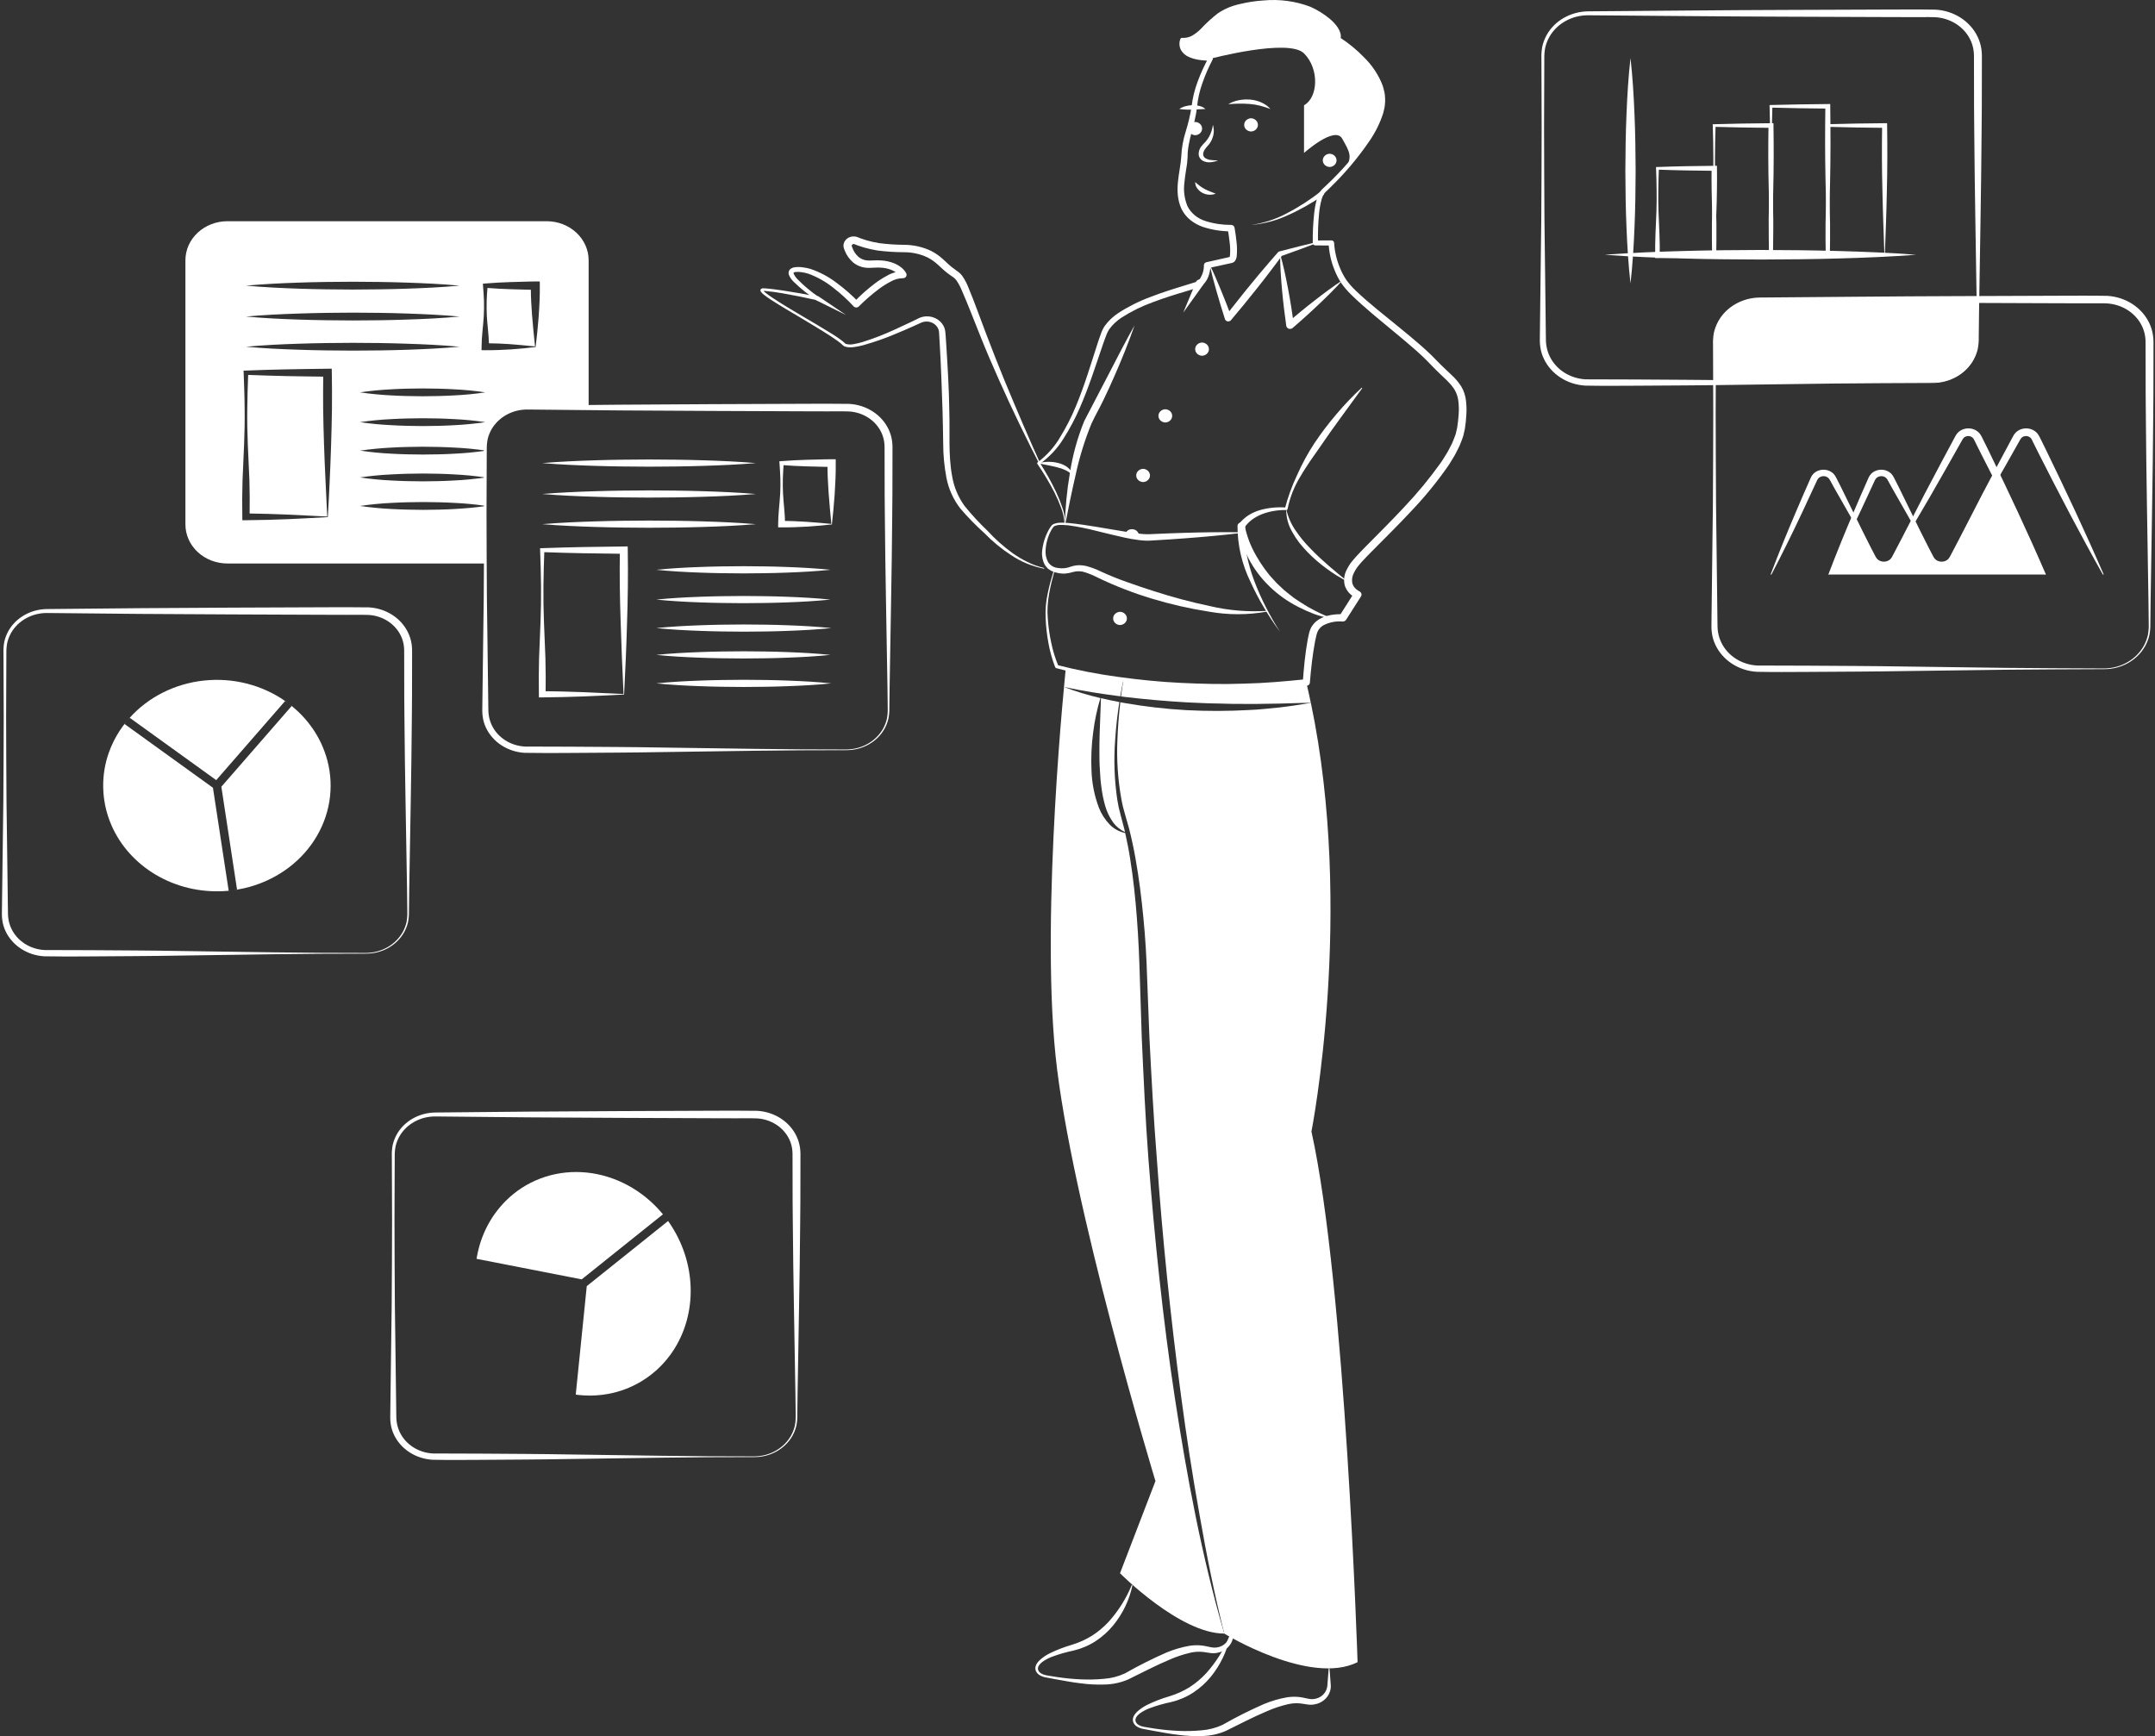 <svg width="849" height="684" viewBox="0 0 849 684" fill="none" xmlns="http://www.w3.org/2000/svg">
<rect x="0" y="0" width="849" height="684" fill="#333333" stroke="none"/>
<path d="M419.386 206.396C419.282 204.246 418.832 202.121 418.052 200.094C417.305 198.052 416.437 196.05 415.451 194.098C413.46 190.199 411.206 186.421 408.703 182.786C408.631 182.682 408.604 182.556 408.628 182.434C408.651 182.312 408.723 182.202 408.829 182.127L408.839 182.12C412.495 179.363 415.523 175.955 417.746 172.097C420.088 168.273 422.116 164.29 423.813 160.183C427.262 151.952 429.777 143.424 432.543 134.896C432.91 133.831 433.246 132.764 433.662 131.698C434.026 130.561 434.544 129.471 435.203 128.455C436.609 126.497 438.386 124.791 440.446 123.421C444.434 120.813 448.739 118.652 453.273 116.985C457.727 115.256 462.29 113.82 466.833 112.445L470.194 111.399C471.133 111.193 471.975 110.71 472.595 110.022C473.735 108.37 474.329 106.443 474.304 104.48L474.306 104.434C474.315 104.173 474.416 103.921 474.594 103.718C474.772 103.515 475.016 103.372 475.29 103.31L481.042 102.018L483.918 101.372L484.638 101.21C484.887 101.153 484.536 101.214 484.49 101.28C484.449 101.299 484.414 101.327 484.39 101.363C484.383 101.366 484.377 101.369 484.372 101.374C484.484 101.123 484.554 100.857 484.577 100.586C484.712 98.864 484.665 97.133 484.436 95.419C484.246 93.646 483.969 91.849 483.664 90.095L484.992 91.151C481.225 91.155 477.486 90.566 473.931 89.409C472.091 88.775 470.389 87.837 468.909 86.64C467.411 85.412 466.218 83.896 465.413 82.197C462.308 75.255 464.937 68.046 465.367 61.871C465.502 58.429 466.107 55.017 467.168 51.717C468.156 48.543 468.916 45.311 469.443 42.043C469.826 38.649 470.637 35.308 471.86 32.09C473.041 28.878 474.471 25.75 476.138 22.73L476.93 23.944C475.521 23.922 474.114 23.82 472.717 23.638C471.281 23.454 469.879 23.08 468.557 22.526C467.122 21.951 465.944 20.935 465.221 19.648C464.56 18.297 464.488 16.759 465.02 15.36C465.071 15.221 465.17 15.102 465.301 15.021C465.432 14.941 465.589 14.902 465.746 14.913L465.77 14.916C467.177 15.007 468.579 14.682 469.775 13.987C471.024 13.234 472.162 12.333 473.161 11.308C475.207 9.108 477.445 7.068 479.851 5.21C482.433 3.485 485.36 2.257 488.46 1.596C491.489 0.861 494.586 0.388 497.71 0.184C503.98 -0.407 510.31 0.432 516.153 2.629C518.997 3.885 521.63 5.519 523.969 7.479C525.159 8.467 526.194 9.606 527.043 10.862C527.475 11.508 527.807 12.208 528.029 12.94C528.292 13.719 528.324 14.55 528.12 15.344L527.931 14.807C531.425 17.08 534.627 19.718 537.474 22.668C540.41 25.582 542.733 28.982 544.322 32.692C544.719 33.627 545.025 34.593 545.237 35.578C545.339 36.073 545.498 36.558 545.55 37.06L545.679 38.571C545.745 39.581 545.708 40.595 545.57 41.599C545.469 42.606 545.147 43.569 544.944 44.557C543.719 48.374 541.934 52.016 539.638 55.378C535.106 62.059 529.854 68.294 523.963 73.984L522.863 75.054C522.495 75.372 522.155 75.717 521.846 76.085C521.317 76.799 520.932 77.597 520.71 78.439C520.195 80.286 519.849 82.17 519.677 84.071C519.301 87.936 519.167 91.818 519.277 95.697L518.232 94.749L524.516 94.711C524.794 94.709 525.062 94.808 525.264 94.986C525.467 95.163 525.587 95.407 525.6 95.666L525.602 95.721C525.814 99.185 526.628 102.594 528.011 105.816C528.679 107.425 529.513 108.97 530.502 110.43C531.554 111.85 532.733 113.185 534.028 114.42C539.316 119.5 545.284 124.088 551.077 128.834C553.983 131.206 556.885 133.594 559.722 136.077C561.14 137.318 562.531 138.597 563.895 139.915C565.267 141.282 566.504 142.606 567.811 143.88C569.112 145.168 570.49 146.405 571.856 147.726C573.328 149.064 574.607 150.574 575.663 152.217C576.693 153.95 577.332 155.858 577.543 157.828C577.773 159.694 577.823 161.576 577.692 163.451C577.575 165.303 577.415 167.092 577.115 168.936L576.484 171.751C576.204 172.66 575.83 173.529 575.504 174.419C575.186 175.303 574.797 176.163 574.341 176.993C573.909 177.825 573.512 178.681 573.047 179.493C572.049 181.073 571.162 182.732 570.054 184.235C565.783 190.309 561.036 196.082 555.85 201.506C550.77 206.966 545.437 212.198 540.219 217.463C538.928 218.783 537.635 220.102 536.416 221.44C535.785 222.106 535.304 222.782 534.736 223.45C534.253 224.128 533.825 224.838 533.456 225.574C532.721 226.883 532.484 228.384 532.783 229.834C532.985 230.495 533.329 231.11 533.795 231.643C534.277 232.171 534.856 232.615 535.506 232.954L535.573 232.986C535.752 233.075 535.911 233.196 536.04 233.341C536.17 233.487 536.267 233.656 536.326 233.836C536.386 234.017 536.406 234.207 536.387 234.395C536.367 234.584 536.308 234.766 536.212 234.933L536.178 234.991L530.325 244.172C530.181 244.398 529.974 244.582 529.725 244.706C529.477 244.829 529.196 244.887 528.915 244.873L528.86 244.87C526.227 244.649 523.584 245.185 521.289 246.405C520.295 247.008 519.522 247.879 519.074 248.902L518.779 249.705L518.533 250.676C518.379 251.329 518.232 251.99 518.102 252.656C517.079 258 516.498 263.516 516.042 268.977L516.039 269.019C516.014 269.316 515.877 269.595 515.654 269.808C515.43 270.021 515.133 270.154 514.814 270.184C506.55 270.959 498.268 271.6 489.965 271.695C481.666 271.915 473.362 271.64 465.087 271.129C456.809 270.602 448.571 269.624 440.392 268.367C432.195 267.137 424.09 265.423 416.127 263.235L416.108 263.23C416.016 263.203 415.931 263.157 415.861 263.096C415.791 263.034 415.737 262.958 415.703 262.874C414.508 259.78 413.62 256.59 413.048 253.345C412.447 250.128 412.08 246.877 411.949 243.614C411.784 240.345 412.055 237.069 412.756 233.862C413.402 230.659 414.302 227.516 415.257 224.394C415.268 224.358 415.294 224.328 415.329 224.309C415.364 224.291 415.406 224.286 415.444 224.296C415.483 224.306 415.516 224.329 415.537 224.362C415.557 224.394 415.562 224.433 415.552 224.469C413.852 230.728 412.207 237.139 412.786 243.574C413.003 246.793 413.453 249.994 414.134 253.156C414.777 256.304 415.726 259.392 416.967 262.381L416.544 262.021C424.474 264.055 432.535 265.619 440.678 266.706C448.821 267.821 457.013 268.659 465.233 269.047C473.447 269.441 481.68 269.654 489.899 269.346C498.123 269.17 506.316 268.452 514.482 267.605L513.254 268.812C513.655 263.245 514.166 257.727 515.162 252.168C515.29 251.472 515.436 250.776 515.592 250.078L515.846 249.028C515.957 248.656 516.114 248.248 516.253 247.863C516.915 246.302 518.079 244.969 519.585 244.045C521.007 243.191 522.596 242.605 524.261 242.32C525.866 242.023 527.506 241.922 529.14 242.02L527.675 242.717L533.505 233.523L534.176 235.561C533.118 235.051 532.179 234.351 531.412 233.502C530.65 232.644 530.09 231.646 529.769 230.574C529.277 228.481 529.571 226.295 530.601 224.379C531.043 223.487 531.558 222.628 532.142 221.81C532.762 221.063 533.361 220.244 534.006 219.563C535.28 218.157 536.586 216.82 537.89 215.481C543.126 210.174 548.408 204.966 553.422 199.552C558.473 194.215 563.133 188.568 567.371 182.651C568.46 181.195 569.3 179.631 570.271 178.123C570.717 177.354 571.088 176.558 571.502 175.778C571.932 175.013 572.298 174.217 572.596 173.399C572.894 172.592 573.25 171.791 573.507 170.98L574.073 168.527C574.364 166.827 574.538 165.031 574.657 163.301C574.79 161.593 574.758 159.877 574.562 158.174C574.41 156.556 573.902 154.985 573.068 153.558C571.382 150.774 568.334 148.415 565.704 145.732C564.355 144.4 563.066 143.005 561.809 141.742C560.507 140.463 559.161 139.21 557.772 137.983C555 135.528 552.133 133.14 549.251 130.758C543.505 125.965 537.618 121.3 532.222 115.994C530.84 114.64 529.586 113.177 528.475 111.622C527.424 110.031 526.543 108.347 525.844 106.596C524.405 103.118 523.589 99.444 523.429 95.721L524.516 96.73L518.232 96.692H518.207C517.937 96.69 517.679 96.59 517.488 96.412C517.297 96.235 517.189 95.995 517.187 95.743C517.13 91.782 517.322 87.822 517.762 83.882C517.973 81.877 518.368 79.893 518.944 77.952C519.242 76.891 519.757 75.894 520.461 75.014C520.808 74.615 521.186 74.241 521.591 73.894L522.692 72.852C528.585 67.308 533.858 61.222 538.432 54.69C540.712 51.454 542.501 47.941 543.749 44.25C543.951 43.319 544.278 42.396 544.384 41.455C544.528 40.517 544.576 39.568 544.528 38.621L544.423 37.201C544.378 36.728 544.226 36.267 544.133 35.8C543.938 34.862 543.652 33.942 543.279 33.052C541.756 29.453 539.522 26.151 536.691 23.316C533.917 20.412 530.794 17.813 527.385 15.568C527.303 15.514 527.24 15.439 527.204 15.351C527.168 15.264 527.161 15.169 527.184 15.078L527.196 15.031C527.366 13.724 527.018 12.403 526.217 11.317C525.421 10.131 524.451 9.055 523.334 8.119C521.084 6.206 518.531 4.626 515.765 3.435C510.059 1.339 503.89 0.566 497.791 1.182C494.739 1.401 491.715 1.882 488.758 2.62C485.81 3.263 483.03 4.446 480.58 6.101C478.246 7.945 476.09 9.975 474.136 12.167C473.073 13.293 471.856 14.284 470.516 15.117C469.076 15.977 467.381 16.395 465.671 16.31L466.421 15.867C466.07 16.901 466.146 18.02 466.635 19.006C467.22 19.978 468.147 20.733 469.261 21.144C470.444 21.611 471.692 21.92 472.969 22.06C474.283 22.209 475.606 22.283 476.93 22.283C477.171 22.288 477.399 22.382 477.565 22.544C477.731 22.706 477.821 22.922 477.815 23.146C477.811 23.268 477.78 23.387 477.723 23.497C476.158 26.461 474.823 29.524 473.729 32.665C472.604 35.782 471.881 39.013 471.576 42.288C470.848 49.13 467.79 55.473 467.876 61.876C467.795 63.606 467.592 65.329 467.268 67.033C467.002 68.684 466.758 70.312 466.622 71.934C466.201 75.069 466.61 78.253 467.813 81.208C468.504 82.582 469.488 83.811 470.706 84.821C471.923 85.831 473.349 86.6 474.895 87.083C478.16 88.114 481.588 88.629 485.036 88.606C485.355 88.611 485.662 88.719 485.904 88.912C486.146 89.105 486.309 89.371 486.363 89.663C486.699 91.504 486.945 93.322 487.138 95.177C487.379 97.083 487.409 99.008 487.229 100.921C487.165 101.56 486.951 102.178 486.602 102.732C486.529 102.831 486.455 102.927 486.371 103.021C486.253 103.132 486.126 103.233 485.991 103.326C485.735 103.471 485.455 103.576 485.162 103.636L484.452 103.791L481.607 104.413L475.918 105.655L476.903 104.486C476.868 105.699 476.681 106.905 476.345 108.078C476.017 109.318 475.42 110.483 474.59 111.501C474.125 112.052 473.552 112.517 472.902 112.87C472.311 113.179 471.686 113.428 471.038 113.615L467.603 114.661C463.061 116.004 458.563 117.392 454.194 119.057C449.829 120.629 445.679 122.674 441.83 125.149C439.992 126.357 438.395 127.854 437.112 129.573C436.524 130.452 436.06 131.397 435.733 132.386C435.316 133.399 434.962 134.458 434.584 135.499C431.693 143.916 429.005 152.496 425.374 160.763C423.575 164.916 421.441 168.937 418.99 172.791C416.572 176.723 413.333 180.167 409.464 182.92L409.6 182.255C412.019 185.985 414.182 189.853 416.075 193.837C417.013 195.833 417.831 197.876 418.524 199.957C419.256 202.037 419.649 204.208 419.691 206.396C419.69 206.434 419.674 206.47 419.645 206.497C419.616 206.523 419.578 206.538 419.537 206.538C419.497 206.537 419.459 206.522 419.431 206.495C419.403 206.469 419.386 206.434 419.386 206.396Z" fill="white"/>
<path d="M483.896 41.063C485.156 40.296 486.563 39.761 488.041 39.489C489.526 39.192 491.05 39.108 492.562 39.238C494.088 39.366 495.577 39.751 496.956 40.372C498.331 40.97 499.544 41.848 500.504 42.941C499.177 42.437 497.82 42.003 496.441 41.641C495.112 41.304 493.753 41.078 492.381 40.968C489.555 40.758 486.715 40.79 483.896 41.063ZM464.595 42.941C465.341 42.437 466.179 42.063 467.07 41.839C467.939 41.604 468.835 41.468 469.74 41.435C470.657 41.409 471.574 41.504 472.463 41.718C473.38 41.925 474.225 42.346 474.919 42.941L472.295 43.065C471.459 43.116 470.633 43.138 469.799 43.172C468.061 43.26 466.317 43.182 464.595 42.941ZM492.873 51.808C493.6 51.784 494.289 51.499 494.795 51.013C495.3 50.526 495.583 49.876 495.583 49.2C495.583 48.523 495.3 47.873 494.795 47.387C494.289 46.9 493.6 46.615 492.873 46.592C492.146 46.615 491.457 46.9 490.952 47.387C490.446 47.873 490.163 48.523 490.163 49.2C490.163 49.876 490.446 50.526 490.952 51.013C491.457 51.499 492.146 51.784 492.873 51.808ZM523.845 65.786C524.572 65.763 525.261 65.478 525.766 64.991C526.272 64.505 526.555 63.855 526.555 63.178C526.555 62.502 526.272 61.852 525.766 61.365C525.261 60.879 524.572 60.594 523.845 60.571C523.118 60.594 522.429 60.879 521.923 61.365C521.418 61.852 521.135 62.502 521.135 63.178C521.135 63.855 521.418 64.505 521.923 64.991C522.429 65.478 523.118 65.763 523.845 65.786ZM470.879 53.268C471.606 53.245 472.295 52.96 472.801 52.473C473.306 51.987 473.589 51.337 473.589 50.66C473.589 49.984 473.306 49.334 472.801 48.847C472.295 48.361 471.606 48.076 470.879 48.052C470.152 48.076 469.463 48.361 468.957 48.847C468.452 49.334 468.169 49.984 468.169 50.66C468.169 51.337 468.452 51.987 468.957 52.473C469.463 52.96 470.152 53.245 470.879 53.268ZM470.879 71.732C471.467 72.277 472.086 72.794 472.731 73.279C473.316 73.717 473.937 74.112 474.589 74.459C475.246 74.81 475.927 75.124 476.626 75.397C477.35 75.696 478.12 75.939 478.958 76.323C477.659 76.811 476.216 76.863 474.88 76.47C473.543 76.076 472.396 75.262 471.635 74.167C471.107 73.453 470.841 72.599 470.879 71.732ZM521.197 76.993C519.077 78.487 516.909 79.82 514.675 81.096C512.44 82.359 510.156 83.545 507.799 84.594C503.147 86.814 498.08 88.184 492.873 88.632C497.992 87.905 502.913 86.272 507.369 83.822C509.623 82.66 511.794 81.367 513.908 80.004C516.011 78.637 518.085 77.184 520.004 75.653L520.022 75.639C520.115 75.563 520.223 75.506 520.34 75.469C520.457 75.433 520.581 75.419 520.704 75.427C520.827 75.435 520.948 75.466 521.058 75.518C521.168 75.57 521.266 75.641 521.347 75.728C521.427 75.815 521.488 75.916 521.526 76.026C521.565 76.135 521.579 76.25 521.569 76.364C521.559 76.479 521.525 76.59 521.469 76.692C521.412 76.794 521.335 76.885 521.24 76.959L521.197 76.993ZM477.836 49.2C478.372 50.928 478.305 52.769 477.645 54.46C477.32 55.328 476.863 56.148 476.288 56.897C475.71 57.513 475.172 58.162 474.679 58.84C473.846 60.092 473.651 61.539 474.869 62.31C475.547 62.73 476.328 62.984 477.14 63.049C478.04 63.156 478.948 63.2 479.856 63.178C478.994 63.554 478.072 63.798 477.126 63.902C476.099 64.043 475.05 63.894 474.115 63.472C473.584 63.225 473.131 62.854 472.803 62.394C472.474 61.935 472.28 61.403 472.24 60.852C472.201 59.825 472.493 58.81 473.08 57.939C473.625 57.212 474.231 56.528 474.893 55.89C475.436 55.284 475.91 54.627 476.308 53.93C477.123 52.453 477.641 50.85 477.836 49.2Z" fill="white"/>
<path d="M530.159 66.333C532.885 61.56 531.698 59.84 528.78 54.624C525.863 49.408 513.744 60.257 513.744 60.257V41.476C519.354 38.342 519.803 27.084 513.744 21.034C507.684 14.983 476.937 23.12 476.937 23.12L476.93 23.113C462.578 23.113 465.72 15.613 465.72 15.613C472.446 16.024 475.146 8.098 482.33 4.341C489.498 0.584 507.907 -1.912 518.674 4.341C529.457 10.608 527.658 15.188 527.658 15.188C527.658 15.188 545.167 26.048 545.167 39.39C545.167 47.56 537.604 57.917 530.911 65.49L530.159 66.333ZM476.427 103.831C478.07 107.298 479.582 110.804 481.022 114.333C482.471 117.858 483.86 121.402 485.19 124.963L482.804 124.593C484.44 122.434 486.106 120.297 487.804 118.182C489.475 116.048 491.178 113.937 492.912 111.847C494.618 109.738 496.368 107.659 498.131 105.589C499.87 103.503 501.688 101.471 503.472 99.416L503.524 99.356C503.642 99.22 503.803 99.121 503.984 99.073C509.491 97.625 515.008 96.207 520.599 94.998C515.334 97.125 509.995 99.043 504.645 100.931L505.157 100.589C503.538 102.758 501.953 104.952 500.288 107.09C498.647 109.246 496.994 111.391 495.297 113.507C493.622 115.638 491.922 117.751 490.195 119.846C488.486 121.954 486.749 124.042 484.984 126.11L484.943 126.159C484.79 126.338 484.587 126.475 484.356 126.554C484.125 126.633 483.876 126.652 483.634 126.609C483.393 126.566 483.168 126.462 482.986 126.309C482.803 126.156 482.669 125.959 482.599 125.74C481.431 122.13 480.34 118.497 479.299 114.849C478.25 111.204 477.273 107.537 476.427 103.831ZM473.928 112.328L466.164 123.161L471.22 111.022C471.293 110.848 471.402 110.688 471.541 110.553C471.68 110.417 471.846 110.308 472.031 110.233C472.215 110.157 472.414 110.116 472.615 110.112C472.816 110.107 473.017 110.14 473.205 110.207C473.393 110.275 473.564 110.376 473.71 110.506C473.856 110.635 473.973 110.79 474.054 110.961C474.136 111.133 474.18 111.317 474.184 111.504C474.189 111.692 474.154 111.878 474.081 112.053C474.041 112.149 473.989 112.241 473.928 112.328Z" fill="white"/>
<path d="M504.316 100.003C504.993 102.308 505.519 104.631 506.06 106.952C506.568 109.278 507.052 111.606 507.485 113.94C508.37 118.607 509.103 123.292 509.749 127.988L507.218 127.134C508.972 125.671 510.692 124.174 512.474 122.74C514.252 121.302 516.017 119.851 517.838 118.455C521.453 115.639 525.132 112.885 529.007 110.33C525.962 113.721 522.721 116.914 519.416 120.043C517.777 121.621 516.082 123.143 514.4 124.678C512.723 126.217 510.981 127.693 509.275 129.203C509.074 129.381 508.824 129.504 508.553 129.558C508.282 129.612 507.999 129.595 507.738 129.509C507.476 129.423 507.245 129.271 507.07 129.071C506.895 128.87 506.784 128.629 506.748 128.373L506.744 128.35C506.081 123.656 505.504 118.953 505.079 114.231C504.856 111.871 504.685 109.505 504.538 107.136C504.424 104.763 504.295 102.392 504.316 100.003ZM419.521 207.311C419.653 200.297 420.316 193.3 421.505 186.373C422.575 179.361 424.474 172.481 427.168 165.856L437.012 146.973C440.244 140.679 443.5 134.385 446.977 128.169C444.671 134.84 442.022 141.387 439.189 147.867C437.795 151.118 436.275 154.319 434.751 157.527C433.243 160.717 431.361 163.904 429.984 166.941C427.358 173.388 425.302 180.023 423.836 186.781C422.254 193.571 420.872 200.421 419.521 207.311ZM536.642 152.984L528.272 164.46C525.473 168.262 522.772 172.116 520.117 175.984L516.086 181.763C514.806 183.723 513.482 185.669 512.327 187.7C509.871 191.686 508.158 196.029 507.26 200.546C507.24 200.664 507.173 200.77 507.074 200.846C506.974 200.921 506.848 200.959 506.72 200.954L506.69 200.952C503.44 200.883 500.209 201.432 497.195 202.563C495.75 203.136 494.396 203.887 493.168 204.797C491.988 205.693 490.977 206.767 490.178 207.974L490.379 207.177C491.217 211.249 492.716 215.178 494.826 218.83C495.857 220.675 497.005 222.46 498.265 224.178L500.219 226.714L502.388 229.096C503.079 229.92 503.924 230.61 504.7 231.364C505.466 232.13 506.286 232.846 507.156 233.509L509.732 235.551L512.493 237.386C514.353 238.61 516.293 239.728 518.3 240.732C520.288 241.792 522.421 242.591 524.476 243.607L524.491 243.615C524.525 243.631 524.55 243.658 524.563 243.691C524.576 243.724 524.575 243.76 524.561 243.793C524.547 243.825 524.521 243.852 524.487 243.867C524.453 243.882 524.414 243.885 524.378 243.876C523.264 243.578 522.151 243.265 521.039 242.936C519.913 242.641 518.803 242.294 517.715 241.894C515.539 241.07 513.419 240.124 511.368 239.059C507.205 236.928 503.415 234.22 500.128 231.029C493.453 224.562 489.12 216.315 487.737 207.445L487.73 207.393C487.694 207.129 487.768 206.862 487.938 206.647C488.987 205.258 490.282 204.045 491.767 203.059C493.239 202.13 494.852 201.411 496.553 200.924C499.869 200.015 503.339 199.691 506.783 199.969L506.214 200.375C507.386 195.831 509 191.396 511.035 187.124C512.941 182.804 515.209 178.63 517.82 174.641C520.468 170.69 523.354 166.881 526.463 163.232C529.542 159.566 532.864 156.082 536.409 152.8C536.423 152.787 536.44 152.777 536.459 152.77C536.477 152.763 536.497 152.759 536.518 152.759C536.538 152.759 536.558 152.763 536.576 152.77C536.595 152.778 536.611 152.788 536.625 152.802C536.65 152.826 536.665 152.857 536.668 152.89C536.671 152.923 536.662 152.956 536.642 152.984Z" fill="white"/>
<path d="M531.084 229.234C528.091 227.725 525.249 225.97 522.591 223.99C519.9 222.029 517.394 219.859 515.1 217.502C513.936 216.334 512.896 215.056 511.844 213.793C510.847 212.484 509.949 211.111 509.16 209.684C507.487 206.864 506.651 203.681 506.736 200.461C507.357 203.511 508.613 206.418 510.433 209.02C512.195 211.635 514.223 214.086 516.489 216.34C518.7 218.653 521.086 220.837 523.539 222.965C526.008 225.077 528.499 227.187 531.084 229.234ZM504.315 248.969C502.038 245.896 499.931 242.717 498 239.445C496.04 236.173 494.273 232.803 492.708 229.352C489.286 222.397 487.522 214.837 487.537 207.189C487.553 206.814 487.728 206.46 488.025 206.204C488.321 205.949 488.714 205.813 489.118 205.826C489.521 205.84 489.903 206.001 490.179 206.276C490.454 206.551 490.602 206.915 490.589 207.291C490.588 207.322 490.585 207.352 490.582 207.383L490.576 207.433C490.235 211.026 490.408 214.646 491.092 218.196C491.806 221.814 492.823 225.375 494.133 228.845C495.446 232.345 496.964 235.776 498.679 239.122C500.378 242.491 502.259 245.777 504.315 248.969ZM409.159 182.518C410.401 182.136 411.702 181.946 413.01 181.955C414.326 181.94 415.638 182.094 416.909 182.412C418.228 182.72 419.459 183.289 420.52 184.08C421.065 184.465 421.522 184.946 421.867 185.495C422.211 186.044 422.435 186.651 422.527 187.281C421.753 186.416 420.793 185.71 419.708 185.208C418.657 184.722 417.551 184.346 416.41 184.086C414.107 183.474 411.689 183.132 409.159 182.518Z" fill="white"/>
<path d="M488.946 209.99C481.357 210.898 473.766 211.585 466.168 212.14C462.37 212.426 458.569 212.67 454.767 212.893L453.342 212.981C452.823 213.02 452.303 213.035 451.782 213.024C450.78 212.997 449.78 212.921 448.786 212.796C446.835 212.572 444.945 212.191 443.065 211.813C439.318 211.002 435.638 210.051 431.949 209.166C428.296 208.207 424.58 207.47 420.825 206.96C419.897 206.858 418.963 206.808 418.029 206.809C417.152 206.768 416.276 206.918 415.471 207.247C415.313 207.325 415.173 207.428 415.055 207.553C414.93 207.706 414.806 207.901 414.681 208.072C414.417 208.414 414.232 208.819 414.002 209.188C412.785 211.529 412.082 214.072 411.934 216.669C411.785 218.318 412.123 219.973 412.913 221.456C413.328 222.111 413.906 222.663 414.598 223.067C415.29 223.472 416.076 223.716 416.891 223.781C417.725 223.927 418.578 223.954 419.421 223.862C420.285 223.746 421.132 223.535 421.943 223.234C422.961 222.887 424.034 222.701 425.118 222.682C426.194 222.685 427.264 222.824 428.299 223.096C430.215 223.638 432.07 224.35 433.84 225.22C437.211 226.773 440.666 228.165 444.19 229.39C447.713 230.663 451.276 231.852 454.857 232.989C462.005 235.297 469.286 237.233 476.667 238.788C484.01 240.515 491.601 241.153 499.158 240.676L499.168 240.676C499.206 240.672 499.245 240.683 499.275 240.704C499.306 240.726 499.326 240.758 499.333 240.794C499.339 240.829 499.33 240.866 499.309 240.896C499.287 240.925 499.255 240.947 499.217 240.955C491.625 242.327 483.82 242.331 476.226 240.967C468.633 239.787 461.145 238.079 453.827 235.857C446.484 233.647 439.349 230.878 432.496 227.577C430.911 226.755 429.255 226.06 427.544 225.497C425.976 224.952 424.256 224.912 422.66 225.382C421.678 225.69 420.661 225.89 419.629 225.977C418.568 226.027 417.505 225.926 416.478 225.677C415.96 225.578 415.455 225.429 414.972 225.232C414.446 225.065 413.955 224.817 413.517 224.499C413.294 224.344 413.057 224.203 412.853 224.031L412.304 223.447C411.951 223.06 411.656 222.63 411.428 222.168C410.613 220.41 410.335 218.477 410.625 216.582C410.849 214.771 411.303 212.991 411.978 211.279C412.318 210.429 412.708 209.596 413.144 208.784C413.394 208.388 413.591 207.973 413.887 207.595C414.032 207.402 414.153 207.212 414.317 207.016C414.51 206.804 414.746 206.628 415.01 206.498C415.953 206.106 416.977 205.912 418.01 205.932C418.983 205.916 419.957 205.954 420.926 206.045C428.59 206.804 436.083 208.345 443.561 209.498C445.422 209.81 447.286 210.068 449.12 210.29C450.018 210.396 450.921 210.458 451.826 210.476C452.285 210.493 452.652 210.462 453.125 210.451L454.556 210.39C458.371 210.215 462.187 210.06 466.006 209.948C473.643 209.706 481.286 209.597 488.931 209.707C488.97 209.708 489.007 209.722 489.035 209.747C489.063 209.772 489.08 209.806 489.082 209.842C489.084 209.878 489.071 209.914 489.045 209.941C489.02 209.969 488.985 209.986 488.946 209.99L488.946 209.99ZM473.571 140.165C474.298 140.141 474.987 139.856 475.492 139.37C475.998 138.883 476.28 138.233 476.28 137.557C476.28 136.88 475.998 136.23 475.492 135.744C474.987 135.257 474.298 134.972 473.571 134.949C472.843 134.972 472.154 135.257 471.649 135.744C471.143 136.23 470.861 136.88 470.861 137.557C470.861 138.233 471.143 138.883 471.649 139.37C472.154 139.856 472.843 140.141 473.571 140.165ZM459.095 166.453C459.822 166.429 460.511 166.144 461.017 165.658C461.522 165.171 461.805 164.521 461.805 163.845C461.805 163.168 461.522 162.518 461.017 162.032C460.511 161.545 459.822 161.26 459.095 161.237C458.367 161.26 457.678 161.545 457.173 162.032C456.667 162.518 456.385 163.168 456.385 163.845C456.385 164.521 456.667 165.171 457.173 165.658C457.678 166.144 458.367 166.429 459.095 166.453ZM450.342 189.924C451.069 189.901 451.758 189.616 452.264 189.129C452.769 188.643 453.052 187.993 453.052 187.316C453.052 186.64 452.769 185.99 452.264 185.503C451.758 185.017 451.069 184.732 450.342 184.708C449.615 184.732 448.926 185.017 448.42 185.503C447.914 185.99 447.632 186.64 447.632 187.316C447.632 187.993 447.914 188.643 448.42 189.129C448.926 189.616 449.615 189.901 450.342 189.924Z" fill="white"/>
<path d="M443.301 210.649C443.37 210.043 443.684 209.483 444.179 209.083C444.675 208.683 445.315 208.473 445.971 208.494C446.373 208.489 446.771 208.568 447.136 208.725C447.501 208.883 447.824 209.114 448.08 209.402C448.336 209.691 448.52 210.029 448.616 210.392C448.713 210.755 448.721 211.134 448.64 211.5L443.301 210.649ZM441.253 246.255C441.981 246.232 442.67 245.947 443.175 245.46C443.681 244.974 443.964 244.324 443.964 243.647C443.964 242.971 443.681 242.321 443.175 241.834C442.67 241.348 441.981 241.063 441.253 241.039C440.526 241.063 439.837 241.348 439.332 241.834C438.826 242.321 438.543 242.971 438.543 243.647C438.543 244.324 438.826 244.974 439.332 245.46C439.837 245.947 440.526 246.232 441.253 246.255ZM417.581 262.97C417.166 262.862 416.851 262.785 416.652 262.723L417.581 262.97ZM419.089 263.371C418.493 263.217 417.979 263.077 417.581 262.97L419.089 263.371ZM442.962 326.697C443.062 327.082 443.128 327.467 443.211 327.837C441.292 326.936 439.659 325.587 438.47 323.923C437.097 321.959 436.067 319.805 435.419 317.542C434.763 315.249 434.281 312.916 433.977 310.56C433.628 308.187 433.43 305.799 433.33 303.394C433.148 300.99 433.131 298.571 433.131 296.15C433.098 293.731 433.181 291.296 433.231 288.862L433.745 275.068C436.148 275.638 438.569 276.131 440.99 276.593C440.227 281.495 439.663 286.411 439.348 291.343C438.737 299.264 439.015 307.223 440.177 315.091C440.359 316.078 440.509 317.064 440.724 318.051L441.453 320.963L442.962 326.697Z" fill="white"/>
<path d="M462.837 550.627C467.628 581.897 473.431 613.105 482.317 643.604C464.81 643.604 441.252 619.825 441.252 619.825L455.211 583.515C455.211 583.515 421.723 473.354 415.838 415.776C409.952 358.183 419.866 263.572 419.866 263.572C427.355 265.374 434.942 266.804 442.595 267.856C442.131 269.998 441.717 272.171 441.352 274.329C433.924 273.373 426.531 272.248 419.186 270.645C423.842 272.436 428.636 273.899 433.527 275.022C432.182 279.501 431.222 284.072 430.659 288.692C430.003 293.614 429.787 298.578 430.012 303.533C430.171 308.572 431.166 313.558 432.963 318.314C433.92 320.731 435.36 322.958 437.207 324.879C438.823 326.536 440.946 327.692 443.291 328.192C444.037 331.537 444.717 334.896 445.231 338.271C446.491 346.054 447.303 353.883 447.9 361.728C448.497 369.588 448.845 377.432 449.061 385.323L449.823 409.011C450.553 424.792 451.233 440.573 452.426 456.339C454.846 487.855 458.079 519.341 462.837 550.627Z" fill="white"/>
<path d="M441.634 274.375C441.916 272.187 442.231 270.014 442.596 267.856C466.456 271.18 490.687 271.527 514.645 268.889C515.275 271.555 515.867 274.226 516.419 276.903C512.308 276.903 508.246 277.134 504.151 277.196L498.034 277.288C495.995 277.334 493.956 277.365 491.933 277.334C489.894 277.304 487.855 277.304 485.815 277.319L479.715 277.165C475.653 277.15 471.592 276.872 467.547 276.718C459.423 276.256 451.333 275.547 443.276 274.591C442.728 274.515 442.182 274.437 441.634 274.375Z" fill="white"/>
<path d="M534.839 654.871C515.989 664.256 482.319 643.605 482.319 643.605C478.456 628.224 475.356 612.705 472.637 597.139C469.852 581.589 467.42 565.983 465.342 550.319C461.148 519.018 457.943 487.62 455.727 456.124C454.467 440.404 453.655 424.653 452.842 408.887L451.93 385.246C451.699 377.356 451.234 369.418 450.455 361.543C449.693 353.668 448.714 345.793 447.305 337.964C446.625 334.064 445.763 330.165 444.785 326.297L443.144 320.548L442.381 317.728C442.149 316.773 441.983 315.801 441.785 314.846C440.394 307.099 439.871 299.238 440.226 291.39C440.409 286.473 440.79 281.557 441.37 276.672C441.867 276.764 442.365 276.857 442.862 276.949C450.952 278.372 459.13 279.32 467.348 279.785C475.56 280.209 483.791 280.193 492 279.738C496.112 279.6 500.19 279.076 504.268 278.706C508.347 278.228 512.392 277.597 516.42 276.903H516.437C533.711 359.324 516.669 445.813 516.669 445.813C530.131 506.535 534.839 654.871 534.839 654.871Z" fill="white"/>
<path d="M484.564 644.85C483.376 650.589 480.784 655.997 476.989 660.656C475.048 663.017 472.738 665.096 470.136 666.823C467.495 668.55 464.541 669.821 461.415 670.575C458.476 671.18 455.595 672.009 452.802 673.053C451.441 673.571 450.162 674.259 449.001 675.099C447.951 675.937 446.986 677.128 447.427 678.262C447.647 678.844 448.087 679.332 448.664 679.636C449.263 679.991 449.934 680.227 450.635 680.332C452.156 680.582 453.654 680.864 455.171 681.071C458.188 681.511 461.229 681.802 464.279 681.941C467.292 682.074 470.311 682.003 473.313 681.726C476.193 681.51 479.002 680.784 481.589 679.589C486.864 676.578 492.313 673.839 497.911 671.385C500.824 670.165 503.881 669.268 507.019 668.711C508.674 668.451 510.362 668.419 512.027 668.616C512.822 668.722 513.61 668.868 514.388 669.053L515.523 669.287C515.831 669.355 516.145 669.4 516.46 669.421C517.784 669.502 519.1 669.178 520.207 668.498C521.313 667.817 522.149 666.818 522.587 665.654C522.816 665.037 522.946 664.392 522.972 663.74L523.127 661.598C523.227 660.171 523.33 658.743 523.466 657.316C523.47 657.28 523.487 657.247 523.516 657.223C523.544 657.199 523.581 657.186 523.619 657.186C523.657 657.186 523.694 657.199 523.723 657.223C523.751 657.247 523.768 657.28 523.772 657.316C523.909 658.743 524.011 660.171 524.111 661.598L524.266 663.74C524.339 664.517 524.272 665.299 524.068 666.056C523.642 667.654 522.652 669.073 521.255 670.085C519.858 671.097 518.136 671.643 516.365 671.637C515.914 671.632 515.463 671.593 515.019 671.52L513.891 671.353C513.171 671.223 512.444 671.13 511.713 671.074C510.318 670.994 508.917 671.103 507.556 671.398C504.686 672.051 501.895 672.974 499.226 674.151C493.746 676.452 488.431 679.243 482.963 681.931C480 683.225 476.775 683.919 473.501 683.969C470.369 684.074 467.232 683.913 464.131 683.488C461.047 683.135 458.015 682.558 454.989 682.019L450.468 681.181C449.653 681.043 448.87 680.77 448.158 680.376C447.387 679.974 446.795 679.33 446.491 678.558C446.339 678.156 446.275 677.73 446.304 677.305C446.36 676.896 446.481 676.497 446.662 676.121C447.038 675.42 447.541 674.786 448.148 674.244C449.313 673.214 450.625 672.337 452.046 671.639C454.83 670.286 457.738 669.168 460.738 668.3C463.518 667.455 466.162 666.264 468.598 664.759C471.026 663.194 473.23 661.349 475.156 659.267C479.043 654.947 482.123 650.05 484.267 644.782L484.271 644.771C484.285 644.738 484.312 644.711 484.346 644.695C484.38 644.68 484.419 644.676 484.456 644.686C484.493 644.696 484.524 644.718 484.544 644.748C484.564 644.779 484.571 644.815 484.564 644.85L484.564 644.85Z" fill="white"/>
<path d="M446.152 624.555C444.964 630.294 442.373 635.702 438.578 640.361C436.637 642.723 434.327 644.801 431.724 646.528C429.083 648.255 426.129 649.526 423.004 650.281C420.065 650.885 417.184 651.714 414.391 652.759C413.03 653.276 411.751 653.965 410.589 654.804C409.54 655.642 408.575 656.833 409.016 657.967C409.236 658.549 409.675 659.038 410.253 659.342C410.852 659.696 411.523 659.933 412.224 660.038C413.745 660.287 415.243 660.57 416.76 660.776C419.777 661.217 422.818 661.508 425.868 661.646C428.881 661.78 431.9 661.708 434.902 661.431C437.781 661.215 440.59 660.49 443.177 659.295C448.452 656.284 453.901 653.545 459.5 651.09C462.412 649.87 465.469 648.973 468.607 648.417C470.263 648.157 471.95 648.125 473.616 648.322C474.41 648.428 475.198 648.574 475.976 648.758L477.112 648.993C478.564 649.311 480.092 649.116 481.398 648.444C482.704 647.772 483.694 646.672 484.175 645.359C484.405 644.742 484.535 644.098 484.561 643.445L484.716 641.304C484.816 639.876 484.918 638.449 485.055 637.021C485.058 636.986 485.076 636.953 485.104 636.929C485.132 636.905 485.169 636.891 485.208 636.891C485.246 636.891 485.283 636.905 485.311 636.929C485.339 636.953 485.357 636.986 485.36 637.021C485.497 638.449 485.6 639.876 485.7 641.304L485.855 643.445C485.927 644.222 485.86 645.005 485.657 645.762C485.231 647.36 484.24 648.778 482.843 649.79C481.447 650.802 479.725 651.349 477.954 651.342C477.502 651.337 477.052 651.298 476.607 651.226L475.48 651.059C474.76 650.929 474.033 650.836 473.302 650.78C471.906 650.7 470.506 650.809 469.145 651.104C466.275 651.757 463.484 652.679 460.815 653.857C455.334 656.158 450.02 658.948 444.551 661.636C441.588 662.931 438.364 663.625 435.09 663.675C431.957 663.78 428.821 663.618 425.72 663.193C422.636 662.841 419.604 662.263 416.578 661.724L412.057 660.887C411.242 660.748 410.459 660.476 409.747 660.081C408.976 659.68 408.384 659.035 408.079 658.263C407.927 657.862 407.864 657.436 407.893 657.011C407.949 656.602 408.069 656.203 408.251 655.827C408.627 655.126 409.129 654.491 409.737 653.949C410.902 652.919 412.213 652.043 413.635 651.345C416.418 649.991 419.327 648.874 422.326 648.006C425.107 647.161 427.751 645.969 430.187 644.464C432.614 642.9 434.818 641.055 436.745 638.973C440.632 634.652 443.712 629.756 445.856 624.487L445.86 624.478C445.874 624.445 445.9 624.417 445.934 624.402C445.968 624.386 446.008 624.383 446.044 624.392C446.081 624.402 446.112 624.424 446.132 624.454C446.152 624.484 446.159 624.52 446.152 624.555L446.152 624.555ZM411.216 224.027C406.589 223.121 402.219 221.321 398.389 218.743C394.53 216.233 390.99 213.323 387.838 210.07C384.449 207.03 381.28 203.786 378.351 200.358C375.534 196.703 373.648 192.499 372.835 188.066C372.023 183.731 371.606 179.34 371.59 174.94C371.505 170.572 371.483 166.28 371.336 161.946C371.029 153.299 370.761 144.644 370.252 135.998L370.064 132.756L369.973 131.135C369.952 130.693 369.874 130.256 369.741 129.832C369.516 129.202 369.148 128.625 368.66 128.141C368.173 127.656 367.579 127.275 366.919 127.024C366.258 126.772 365.547 126.657 364.834 126.685C364.122 126.713 363.424 126.884 362.788 127.186L359.633 128.617C357.523 129.558 355.401 130.478 353.26 131.36C348.987 133.187 344.585 134.74 340.084 136.009C338.936 136.315 337.767 136.552 336.585 136.718C335.323 136.959 334.016 136.888 332.792 136.514C332.453 136.364 332.151 136.151 331.903 135.89C331.723 135.702 331.533 135.524 331.332 135.356C330.921 135.006 330.477 134.67 330.026 134.341C329.122 133.683 328.18 133.053 327.231 132.433C323.421 129.965 319.487 127.634 315.574 125.278C311.65 122.934 307.675 120.664 303.832 118.166C302.873 117.536 301.922 116.895 301.006 116.174C300.487 115.798 300.042 115.341 299.692 114.822C299.633 114.711 299.592 114.593 299.572 114.47C299.561 114.368 299.572 114.265 299.605 114.167C299.637 114.069 299.69 113.978 299.76 113.899C299.958 113.71 300.227 113.598 300.511 113.587C300.836 113.568 301.162 113.577 301.484 113.614C303.844 113.786 306.156 114.129 308.47 114.458C313.093 115.148 317.675 115.977 322.254 116.883L321.628 118.158C318.37 116.048 315.352 113.636 312.619 110.959C311.87 110.212 311.27 109.348 310.847 108.406C310.693 108.057 310.636 107.679 310.68 107.305C310.724 106.93 310.869 106.573 311.101 106.264C311.584 105.751 312.249 105.416 312.974 105.317C314.047 105.156 315.14 105.157 316.212 105.32C317.246 105.438 318.266 105.644 319.26 105.934C323.058 107.223 326.588 109.11 329.696 111.512C332.815 113.813 335.714 116.362 338.36 119.128L336.345 119.106C338.911 116.412 341.71 113.918 344.715 111.65C346.249 110.491 347.884 109.453 349.603 108.546C351.455 107.473 353.588 106.896 355.769 106.877L354.307 108.755C354.171 108.525 354.011 108.309 353.828 108.109C353.608 107.864 353.366 107.637 353.103 107.432C352.549 107.004 351.935 106.648 351.278 106.375C349.867 105.809 348.357 105.491 346.822 105.436C345.178 105.324 343.812 105.582 341.66 105.52C339.58 105.413 337.601 104.65 336.051 103.357C334.615 102.096 333.515 100.542 332.841 98.816C332.749 98.612 332.677 98.405 332.598 98.199L332.479 97.87L332.354 97.387C332.232 96.704 332.327 96.002 332.626 95.368C332.92 94.754 333.386 94.225 333.975 93.837C334.565 93.448 335.256 93.213 335.976 93.158C336.679 93.11 337.383 93.227 338.024 93.5L339.14 93.941C339.895 94.218 340.666 94.47 341.451 94.696C343.031 95.149 344.639 95.511 346.267 95.78C349.603 96.211 352.966 96.437 356.335 96.456C360.02 96.483 363.645 97.32 366.916 98.899C368.532 99.737 370.021 100.771 371.345 101.973L372.325 102.861L373.2 103.683C373.774 104.243 374.385 104.738 374.994 105.243C375.62 105.735 376.235 106.184 376.946 106.69C377.76 107.231 378.475 107.89 379.064 108.642C380.06 110.081 380.878 111.619 381.503 113.228C384.009 119.261 386.136 125.309 388.431 131.328C390.712 137.335 393.067 143.322 395.497 149.29C400.413 161.2 405.491 173.066 410.838 184.83C410.854 184.864 410.855 184.903 410.84 184.938C410.826 184.972 410.798 185 410.761 185.016C410.725 185.031 410.683 185.033 410.646 185.02C410.608 185.007 410.578 184.981 410.56 184.948C404.61 173.428 398.957 161.772 393.694 149.956C391.043 144.056 388.494 138.113 386.105 132.11C383.687 126.134 381.411 120.076 378.845 114.238C378.275 112.852 377.548 111.527 376.675 110.285C376.24 109.752 375.711 109.291 375.11 108.922C374.446 108.47 373.699 107.947 373.014 107.406C372.339 106.853 371.654 106.298 371.04 105.705L370.099 104.828L369.229 104.049C368.091 103.02 366.811 102.137 365.422 101.422C362.558 100.066 359.388 99.364 356.174 99.372C352.672 99.363 349.175 99.136 345.706 98.693C343.949 98.41 342.213 98.026 340.508 97.544C339.65 97.301 338.8 97.027 337.957 96.721C337.536 96.565 337.117 96.404 336.7 96.23C336.558 96.166 336.401 96.137 336.244 96.147C336.105 96.159 335.972 96.205 335.857 96.28C335.743 96.355 335.652 96.456 335.592 96.573C335.547 96.675 335.531 96.787 335.548 96.896C335.561 96.928 335.569 96.961 335.573 96.994L335.657 97.234C335.72 97.405 335.777 97.579 335.85 97.743C336.33 99.039 337.126 100.214 338.177 101.175C339.195 102.046 340.506 102.562 341.887 102.635C343.167 102.714 345.23 102.46 347.02 102.601C348.926 102.695 350.796 103.116 352.537 103.843C353.443 104.233 354.288 104.737 355.047 105.341C355.437 105.655 355.797 106 356.122 106.372C356.493 106.784 356.802 107.241 357.038 107.731C357.141 107.939 357.184 108.168 357.164 108.397C357.143 108.625 357.06 108.844 356.921 109.033C356.783 109.223 356.595 109.376 356.374 109.478C356.153 109.579 355.908 109.626 355.662 109.614L355.575 109.609C353.946 109.656 352.36 110.102 350.976 110.902C349.393 111.72 347.884 112.659 346.466 113.707C343.57 115.86 340.853 118.213 338.339 120.748L338.324 120.763C338.204 120.883 338.06 120.979 337.9 121.047C337.74 121.115 337.567 121.154 337.391 121.16C337.215 121.165 337.039 121.139 336.874 121.082C336.709 121.025 336.558 120.938 336.429 120.827L336.324 120.725C333.839 118.031 331.11 115.541 328.166 113.281C325.308 110.997 322.064 109.167 318.564 107.865C317.707 107.59 316.825 107.388 315.929 107.261C315.08 107.104 314.21 107.071 313.35 107.165C313.105 107.189 312.87 107.267 312.665 107.393C312.645 107.393 312.575 107.509 312.689 107.842C313.016 108.576 313.472 109.254 314.038 109.848C316.597 112.498 319.444 114.895 322.533 117.001L322.556 117.017C322.695 117.117 322.793 117.258 322.834 117.417C322.874 117.576 322.855 117.743 322.779 117.89C322.703 118.038 322.576 118.156 322.417 118.227C322.258 118.297 322.079 118.314 321.908 118.276C317.389 117.272 312.836 116.339 308.269 115.548C305.987 115.153 303.686 114.823 301.398 114.629C301.143 114.597 300.885 114.584 300.628 114.591C300.515 114.584 300.487 114.649 300.581 114.556C300.607 114.53 300.626 114.5 300.638 114.466C300.649 114.433 300.652 114.397 300.647 114.362C300.663 114.365 300.636 114.35 300.667 114.393C300.955 114.783 301.304 115.131 301.702 115.427C302.558 116.114 303.49 116.757 304.429 117.385C312.009 122.385 320.1 126.732 327.86 131.589C328.826 132.205 329.788 132.829 330.729 133.497C331.198 133.832 331.664 134.175 332.118 134.552C332.353 134.744 332.576 134.948 332.787 135.164C332.926 135.309 333.096 135.425 333.285 135.507C334.299 135.774 335.369 135.794 336.393 135.563C337.512 135.372 338.616 135.114 339.699 134.79C344.084 133.413 348.362 131.76 352.504 129.842C354.596 128.905 356.672 127.939 358.735 126.943L361.821 125.436C363.032 124.822 364.41 124.549 365.785 124.652C367.179 124.757 368.51 125.233 369.62 126.023C370.73 126.813 371.572 127.883 372.044 129.107C372.262 129.717 372.399 130.349 372.452 130.99L372.578 132.614L372.8 135.863C373.346 144.529 373.887 153.202 373.99 161.891C374.279 170.584 373.542 179.307 375.12 187.67C375.811 191.828 377.468 195.796 379.976 199.298C382.749 202.733 385.76 205.996 388.991 209.065C391.984 212.345 395.332 215.33 398.983 217.971C400.821 219.272 402.774 220.427 404.821 221.422C406.851 222.45 409.014 223.231 411.258 223.747L411.275 223.751C411.314 223.759 411.348 223.78 411.37 223.811C411.392 223.842 411.399 223.88 411.392 223.916C411.384 223.953 411.361 223.985 411.328 224.005C411.295 224.026 411.255 224.034 411.216 224.028L411.216 224.027Z" fill="white"/>
<path d="M322.576 116.842L333.302 124.1L321.585 118.317C321.365 118.209 321.201 118.024 321.128 117.803C321.056 117.582 321.08 117.343 321.197 117.139C321.313 116.935 321.512 116.782 321.75 116.715C321.987 116.647 322.244 116.67 322.464 116.778C322.503 116.797 322.54 116.819 322.576 116.842Z" fill="white"/>
<path d="M128.222 188.918C127.99 184.109 127.791 179.378 127.641 174.693C127.476 170.008 127.376 165.369 127.31 160.73C127.277 156.615 127.277 152.5 127.343 148.385C122.552 148.323 117.761 148.277 112.97 148.17C107.897 148.062 102.84 147.907 97.767 147.707C97.618 152.145 97.436 156.6 97.419 161.038C97.353 165.77 97.436 170.501 97.635 175.232L98.265 189.426C98.397 193.726 98.397 198.026 98.347 202.31C103.056 202.372 107.764 202.511 112.555 202.711L120.612 203.096L128.918 203.512L128.222 188.918ZM209.605 124.066C209.356 120.691 209.157 117.424 209.141 114.156C208.079 114.141 207.035 114.11 205.974 114.079L201.051 113.941C198.05 113.879 195.049 113.663 192.048 113.447C191.915 115.143 191.783 116.853 191.733 118.549C191.7 120.568 191.684 122.571 191.8 124.575C192.015 128.135 192.512 131.694 192.629 135.254C195.264 135.27 197.884 135.394 200.586 135.563C203.802 135.794 207.118 136.118 210.782 136.488C210.334 132.095 209.903 127.996 209.605 124.066H209.605ZM209.605 124.066C209.356 120.691 209.157 117.424 209.141 114.156C208.079 114.141 207.035 114.11 205.974 114.079L201.051 113.941C198.05 113.879 195.049 113.663 192.048 113.447C191.915 115.143 191.783 116.853 191.733 118.549C191.7 120.568 191.684 122.571 191.8 124.575C192.015 128.135 192.512 131.694 192.629 135.254C195.264 135.27 197.884 135.394 200.586 135.563C203.802 135.794 207.118 136.118 210.782 136.488C210.334 132.095 209.903 127.996 209.605 124.066H209.605ZM128.222 188.918C127.99 184.109 127.791 179.378 127.641 174.693C127.476 170.008 127.376 165.369 127.31 160.73C127.277 156.615 127.277 152.5 127.343 148.385C122.552 148.323 117.761 148.277 112.97 148.17C107.897 148.062 102.84 147.907 97.767 147.707C97.618 152.145 97.436 156.6 97.419 161.038C97.353 165.77 97.436 170.501 97.635 175.232L98.265 189.426C98.397 193.726 98.397 198.026 98.347 202.31C103.056 202.372 107.764 202.511 112.555 202.711L120.612 203.096L128.918 203.512L128.222 188.918ZM128.222 188.918C127.99 184.109 127.791 179.378 127.641 174.693C127.476 170.008 127.376 165.369 127.31 160.73C127.277 156.615 127.277 152.5 127.343 148.385C122.552 148.323 117.761 148.277 112.97 148.17C107.897 148.062 102.84 147.907 97.767 147.707C97.618 152.145 97.436 156.6 97.419 161.038C97.353 165.77 97.436 170.501 97.635 175.232L98.265 189.426C98.397 193.726 98.397 198.026 98.347 202.31C103.056 202.372 107.764 202.511 112.555 202.711L120.612 203.096L128.918 203.512L128.222 188.918ZM209.605 124.066C209.356 120.691 209.157 117.424 209.141 114.156C208.079 114.141 207.035 114.11 205.974 114.079L201.051 113.941C198.05 113.879 195.049 113.663 192.048 113.447C191.915 115.143 191.783 116.853 191.733 118.549C191.7 120.568 191.684 122.571 191.8 124.575C192.015 128.135 192.512 131.694 192.629 135.254C195.264 135.27 197.884 135.394 200.586 135.563C203.802 135.794 207.118 136.118 210.782 136.488C210.334 132.095 209.903 127.996 209.605 124.066H209.605ZM209.605 124.066C209.356 120.691 209.157 117.424 209.141 114.156C208.079 114.141 207.035 114.11 205.974 114.079L201.051 113.941C198.05 113.879 195.049 113.663 192.048 113.447C191.915 115.143 191.783 116.853 191.733 118.549C191.7 120.568 191.684 122.571 191.8 124.575C192.015 128.135 192.512 131.694 192.629 135.254C195.264 135.27 197.884 135.394 200.586 135.563C203.802 135.794 207.118 136.118 210.782 136.488C210.334 132.095 209.903 127.996 209.605 124.066H209.605ZM128.222 188.918C127.99 184.109 127.791 179.378 127.641 174.693C127.476 170.008 127.376 165.369 127.31 160.73C127.277 156.615 127.277 152.5 127.343 148.385C122.552 148.323 117.761 148.277 112.97 148.17C107.897 148.062 102.84 147.907 97.767 147.707C97.618 152.145 97.436 156.6 97.419 161.038C97.353 165.77 97.436 170.501 97.635 175.232L98.265 189.426C98.397 193.726 98.397 198.026 98.347 202.31C103.056 202.372 107.764 202.511 112.555 202.711L120.612 203.096L128.918 203.512L128.222 188.918ZM128.222 188.918C127.99 184.109 127.791 179.378 127.641 174.693C127.476 170.008 127.376 165.369 127.31 160.73C127.277 156.615 127.277 152.5 127.343 148.385C122.552 148.323 117.761 148.277 112.97 148.17C107.897 148.062 102.84 147.907 97.767 147.707C97.618 152.145 97.436 156.6 97.419 161.038C97.353 165.77 97.436 170.501 97.635 175.232L98.265 189.426C98.397 193.726 98.397 198.026 98.347 202.31C103.056 202.372 107.764 202.511 112.555 202.711L120.612 203.096L128.918 203.512L128.222 188.918ZM209.605 124.066C209.356 120.691 209.157 117.424 209.141 114.156C208.079 114.141 207.035 114.11 205.974 114.079L201.051 113.941C198.05 113.879 195.049 113.663 192.048 113.447C191.915 115.143 191.783 116.853 191.733 118.549C191.7 120.568 191.684 122.571 191.8 124.575C192.015 128.135 192.512 131.694 192.629 135.254C195.264 135.27 197.884 135.394 200.586 135.563C203.802 135.794 207.118 136.118 210.782 136.488C210.334 132.095 209.903 127.996 209.605 124.066H209.605ZM209.605 124.066C209.356 120.691 209.157 117.424 209.141 114.156C208.079 114.141 207.035 114.11 205.974 114.079L201.051 113.941C198.05 113.879 195.049 113.663 192.048 113.447C191.915 115.143 191.783 116.853 191.733 118.549C191.7 120.568 191.684 122.571 191.8 124.575C192.015 128.135 192.512 131.694 192.629 135.254C195.264 135.27 197.884 135.394 200.586 135.563C203.802 135.794 207.118 136.118 210.782 136.488C210.334 132.095 209.903 127.996 209.605 124.066H209.605ZM128.222 188.918C127.99 184.109 127.791 179.378 127.641 174.693C127.476 170.008 127.376 165.369 127.31 160.73C127.277 156.615 127.277 152.5 127.343 148.385C122.552 148.323 117.761 148.277 112.97 148.17C107.897 148.062 102.84 147.907 97.767 147.707C97.618 152.145 97.436 156.6 97.419 161.038C97.353 165.77 97.436 170.501 97.635 175.232L98.265 189.426C98.397 193.726 98.397 198.026 98.347 202.31C103.056 202.372 107.764 202.511 112.555 202.711L120.612 203.096L128.918 203.512L128.222 188.918ZM215.357 87.155H89.594C85.206 87.156 80.999 88.777 77.896 91.661C74.793 94.545 73.05 98.457 73.049 102.536V206.625C73.05 210.704 74.793 214.616 77.896 217.5C80.999 220.385 85.206 222.005 89.594 222.006H191.203V199.382C187.174 199.983 183.146 200.306 179.117 200.538C174.973 200.784 170.828 200.846 166.683 200.877C162.539 200.846 158.394 200.769 154.25 200.538C150.091 200.337 145.946 199.935 141.832 199.336C145.945 198.729 150.09 198.328 154.25 198.134C158.394 197.887 162.539 197.825 166.683 197.795C170.828 197.825 174.973 197.887 179.117 198.134C183.165 198.32 187.199 198.706 191.203 199.29V188.101C187.113 188.714 182.99 189.116 178.852 189.303C174.741 189.549 170.629 189.627 166.518 189.642C162.39 189.611 158.278 189.549 154.167 189.303C150.035 189.108 145.918 188.707 141.832 188.101C145.918 187.5 150.035 187.104 154.167 186.914C158.278 186.668 162.39 186.59 166.518 186.56C170.629 186.59 174.741 186.652 178.852 186.899C182.988 187.101 187.111 187.502 191.203 188.101V177.59C187.198 178.166 183.164 178.552 179.117 178.746C174.973 178.993 170.828 179.055 166.683 179.085C162.539 179.055 158.394 178.993 154.25 178.746C150.091 178.545 145.946 178.143 141.832 177.544C145.946 176.944 150.091 176.543 154.25 176.342C158.394 176.095 162.539 176.033 166.683 176.002C170.828 176.033 174.973 176.095 179.117 176.342C183.164 176.536 187.198 176.922 191.203 177.498V175.957C191.202 173.936 191.629 171.934 192.459 170.067C193.29 168.2 194.509 166.503 196.045 165.073C197.581 163.643 199.406 162.509 201.414 161.735C203.422 160.961 205.574 160.562 207.748 160.561H231.903V102.536C231.903 100.516 231.476 98.515 230.645 96.649C229.814 94.782 228.595 93.087 227.059 91.658C225.522 90.23 223.698 89.097 221.69 88.324C219.682 87.552 217.53 87.154 215.357 87.155ZM117.943 111.336C124.956 111.09 131.968 111.028 138.981 110.997C145.994 111.028 153.006 111.09 160.019 111.336C167.048 111.567 174.061 111.891 181.074 112.538C174.061 113.185 167.048 113.509 160.019 113.74C153.006 113.987 145.994 114.049 138.981 114.079C131.968 114.049 124.956 113.987 117.943 113.74C110.931 113.509 103.918 113.17 96.905 112.538C103.918 111.906 110.931 111.567 117.943 111.336ZM117.943 123.526C124.956 123.28 131.968 123.203 138.981 123.172C145.994 123.203 153.006 123.265 160.019 123.511C167.048 123.742 174.061 124.081 181.074 124.713C174.061 125.36 167.048 125.7 160.019 125.915C153.006 126.162 145.994 126.239 138.981 126.254C131.968 126.224 124.956 126.162 117.943 125.915C110.931 125.684 103.918 125.36 96.905 124.713C103.918 124.081 110.931 123.742 117.943 123.526ZM130.775 161.346C130.692 166.17 130.593 170.994 130.427 175.771C130.277 180.549 130.089 185.275 129.863 189.95C129.664 194.62 129.415 199.228 129.15 203.728L121.392 204.159L113.384 204.545C107.963 204.761 102.426 204.915 96.905 204.961L95.479 204.977L95.463 203.621C95.38 198.889 95.397 194.158 95.546 189.426L96.159 175.232C96.358 170.501 96.441 165.77 96.375 161.038C96.358 156.307 96.159 151.576 95.993 146.844L95.96 146.028L96.905 145.997C102.26 145.781 107.615 145.611 112.97 145.519C118.324 145.395 123.679 145.35 129.034 145.272L130.692 145.241L130.725 146.844C130.825 151.668 130.808 156.507 130.775 161.346ZM138.981 138.137C131.968 138.106 124.956 138.044 117.943 137.797C110.931 137.582 103.918 137.243 96.905 136.611C103.918 135.963 110.931 135.625 117.943 135.409C124.956 135.162 131.968 135.1 138.981 135.07C145.994 135.085 153.006 135.162 160.019 135.409C167.048 135.625 174.061 135.963 181.074 136.611C174.061 137.243 167.048 137.582 160.019 137.813C153.006 138.044 145.994 138.122 138.981 138.137ZM178.852 167.526C174.741 167.773 170.629 167.835 166.518 167.866C162.39 167.835 158.278 167.758 154.167 167.511C150.035 167.322 145.918 166.926 141.832 166.324C145.918 165.718 150.035 165.317 154.167 165.123C158.278 164.876 162.39 164.814 166.518 164.783C170.629 164.799 174.741 164.876 178.852 165.123C182.99 165.309 187.113 165.71 191.203 166.324C187.111 166.923 182.988 167.324 178.852 167.526ZM178.852 155.783C174.741 156.029 170.629 156.091 166.518 156.122C162.39 156.091 158.278 156.029 154.167 155.783C150.036 155.581 145.919 155.18 141.832 154.581C145.919 153.982 150.036 153.581 154.167 153.379C158.278 153.132 162.39 153.07 166.518 153.039C170.629 153.07 174.741 153.132 178.852 153.379C182.989 153.573 187.112 153.974 191.203 154.581C187.113 155.194 182.99 155.596 178.852 155.783ZM212.191 125.068C211.892 129.167 211.461 133.097 211.014 136.719C208.113 137.088 204.863 137.412 201.514 137.644C198.149 137.859 194.668 137.998 191.203 137.982L189.711 137.967L189.727 136.611C189.727 132.588 190.357 128.582 190.589 124.575C190.722 122.571 190.705 120.568 190.672 118.549C190.606 116.545 190.44 114.542 190.291 112.538L190.241 111.768L191.203 111.69C194.485 111.444 197.768 111.212 201.051 111.136L205.974 110.997C207.615 110.966 209.257 110.889 210.898 110.889L212.655 110.905L212.672 112.538C212.721 116.746 212.489 120.984 212.191 125.068ZM209.141 114.156C208.079 114.141 207.035 114.11 205.974 114.079L201.051 113.941C198.05 113.879 195.049 113.663 192.048 113.447C191.915 115.143 191.783 116.853 191.733 118.549C191.7 120.568 191.684 122.571 191.8 124.575C192.015 128.135 192.512 131.694 192.629 135.254C195.264 135.27 197.884 135.394 200.586 135.563C203.802 135.794 207.118 136.118 210.782 136.488C210.334 132.095 209.903 127.996 209.605 124.066C209.356 120.691 209.157 117.424 209.141 114.156ZM127.641 174.693C127.476 170.008 127.376 165.369 127.31 160.73C127.277 156.615 127.277 152.5 127.343 148.385C122.552 148.323 117.761 148.277 112.97 148.17C107.897 148.061 102.84 147.907 97.767 147.707C97.618 152.145 97.436 156.6 97.419 161.038C97.353 165.77 97.436 170.501 97.635 175.232L98.265 189.426C98.397 193.726 98.397 198.026 98.347 202.31C103.056 202.372 107.764 202.511 112.555 202.711L120.612 203.096L128.918 203.512L128.222 188.918C127.99 184.109 127.791 179.378 127.641 174.693V174.693ZM128.222 188.918C127.99 184.109 127.791 179.378 127.641 174.693C127.476 170.008 127.376 165.369 127.31 160.73C127.277 156.615 127.277 152.5 127.343 148.385C122.552 148.323 117.761 148.277 112.97 148.17C107.897 148.061 102.84 147.907 97.767 147.707C97.618 152.145 97.436 156.6 97.419 161.038C97.353 165.77 97.436 170.501 97.635 175.232L98.265 189.426C98.397 193.726 98.397 198.026 98.347 202.31C103.056 202.372 107.764 202.511 112.555 202.711L120.612 203.096L128.918 203.512L128.222 188.918ZM209.605 124.066C209.356 120.691 209.157 117.424 209.141 114.156C208.079 114.141 207.035 114.11 205.974 114.079L201.051 113.941C198.05 113.879 195.049 113.663 192.048 113.447C191.915 115.143 191.783 116.853 191.733 118.549C191.7 120.568 191.684 122.571 191.8 124.575C192.015 128.135 192.512 131.694 192.629 135.254C195.264 135.27 197.884 135.394 200.586 135.563C203.802 135.794 207.118 136.118 210.782 136.488C210.334 132.095 209.903 127.996 209.605 124.066L209.605 124.066ZM209.605 124.066C209.356 120.691 209.157 117.424 209.141 114.156C208.079 114.141 207.035 114.11 205.974 114.079L201.051 113.941C198.05 113.879 195.049 113.663 192.048 113.447C191.915 115.143 191.783 116.853 191.733 118.549C191.7 120.568 191.684 122.571 191.8 124.575C192.015 128.135 192.512 131.694 192.629 135.254C195.264 135.27 197.884 135.394 200.586 135.563C203.802 135.794 207.118 136.118 210.782 136.488C210.334 132.095 209.903 127.996 209.605 124.066L209.605 124.066ZM128.222 188.918C127.99 184.109 127.791 179.378 127.641 174.693C127.476 170.008 127.376 165.369 127.31 160.73C127.277 156.615 127.277 152.5 127.343 148.385C122.552 148.323 117.761 148.277 112.97 148.17C107.897 148.061 102.84 147.907 97.767 147.707C97.618 152.145 97.436 156.6 97.419 161.038C97.353 165.77 97.436 170.501 97.635 175.232L98.265 189.426C98.397 193.726 98.397 198.026 98.347 202.31C103.056 202.372 107.764 202.511 112.555 202.711L120.612 203.096L128.918 203.512L128.222 188.918ZM128.222 188.918C127.99 184.109 127.791 179.378 127.641 174.693C127.476 170.008 127.376 165.369 127.31 160.73C127.277 156.615 127.277 152.5 127.343 148.385C122.552 148.323 117.761 148.277 112.97 148.17C107.897 148.061 102.84 147.907 97.767 147.707C97.618 152.145 97.436 156.6 97.419 161.038C97.353 165.77 97.436 170.501 97.635 175.232L98.265 189.426C98.397 193.726 98.397 198.026 98.347 202.31C103.056 202.372 107.764 202.511 112.555 202.711L120.612 203.096L128.918 203.512L128.222 188.918ZM209.605 124.066C209.356 120.691 209.157 117.424 209.141 114.156C208.079 114.141 207.035 114.11 205.974 114.079L201.051 113.941C198.05 113.879 195.049 113.663 192.048 113.447C191.915 115.143 191.783 116.853 191.733 118.549C191.7 120.568 191.684 122.571 191.8 124.575C192.015 128.135 192.512 131.694 192.629 135.254C195.264 135.27 197.884 135.394 200.586 135.563C203.802 135.794 207.118 136.118 210.782 136.488C210.334 132.095 209.903 127.996 209.605 124.066L209.605 124.066ZM209.605 124.066C209.356 120.691 209.157 117.424 209.141 114.156C208.079 114.141 207.035 114.11 205.974 114.079L201.051 113.941C198.05 113.879 195.049 113.663 192.048 113.447C191.915 115.143 191.783 116.853 191.733 118.549C191.7 120.568 191.684 122.571 191.8 124.575C192.015 128.135 192.512 131.694 192.629 135.254C195.264 135.27 197.884 135.394 200.586 135.563C203.802 135.794 207.118 136.118 210.782 136.488C210.334 132.095 209.903 127.996 209.605 124.066L209.605 124.066ZM128.222 188.918C127.99 184.109 127.791 179.378 127.641 174.693C127.476 170.008 127.376 165.369 127.31 160.73C127.277 156.615 127.277 152.5 127.343 148.385C122.552 148.323 117.761 148.277 112.97 148.17C107.897 148.061 102.84 147.907 97.767 147.707C97.618 152.145 97.436 156.6 97.419 161.038C97.353 165.77 97.436 170.501 97.635 175.232L98.265 189.426C98.397 193.726 98.397 198.026 98.347 202.31C103.056 202.372 107.764 202.511 112.555 202.711L120.612 203.096L128.918 203.512L128.222 188.918ZM209.605 124.066C209.356 120.691 209.157 117.424 209.141 114.156C208.079 114.141 207.035 114.11 205.974 114.079L201.051 113.941C198.05 113.879 195.049 113.663 192.048 113.447C191.915 115.143 191.783 116.853 191.733 118.549C191.7 120.568 191.684 122.571 191.8 124.575C192.015 128.135 192.512 131.694 192.629 135.254C195.264 135.27 197.884 135.394 200.586 135.563C203.802 135.794 207.118 136.118 210.782 136.488C210.334 132.095 209.903 127.996 209.605 124.066L209.605 124.066ZM209.605 124.066C209.356 120.691 209.157 117.424 209.141 114.156C208.079 114.141 207.035 114.11 205.974 114.079L201.051 113.941C198.05 113.879 195.049 113.663 192.048 113.447C191.915 115.143 191.783 116.853 191.733 118.549C191.7 120.568 191.684 122.571 191.8 124.575C192.015 128.135 192.512 131.694 192.629 135.254C195.264 135.27 197.884 135.394 200.586 135.563C203.802 135.794 207.118 136.118 210.782 136.488C210.334 132.095 209.903 127.996 209.605 124.066L209.605 124.066ZM761.386 150.881C748.362 150.962 735.338 150.957 722.314 151.11L683.242 151.629C670.218 151.85 657.194 151.879 644.17 151.968C637.624 152.008 631.223 152.054 624.558 151.926C621.052 151.725 617.673 150.631 614.791 148.763C611.909 146.896 609.636 144.327 608.22 141.339C607.513 139.855 607.043 138.284 606.825 136.674C606.708 135.874 606.647 135.067 606.642 134.26L606.663 131.982L606.77 122.902L606.988 104.741L607.21 86.579L607.309 68.418C607.409 56.311 607.351 44.204 607.301 32.096L607.267 23.016C607.212 21.465 607.324 19.913 607.6 18.383C607.942 16.846 608.497 15.357 609.251 13.953C610.786 11.13 613.129 8.754 616.022 7.088C618.927 5.41 622.271 4.503 625.691 4.465C651.74 4.287 677.787 3.982 703.835 3.908L742.908 3.764C749.461 3.75 755.84 3.688 762.536 3.803C766.096 4.002 769.528 5.107 772.457 6.999C775.385 8.89 777.698 11.494 779.141 14.525C779.859 16.034 780.346 17.628 780.588 19.262C780.714 20.076 780.784 20.897 780.796 21.719L780.799 23.999L780.784 33.079C780.777 39.133 780.774 45.187 780.693 51.24C780.564 63.348 780.485 75.455 780.245 87.562L779.665 123.885L779.562 132.965C779.595 134.498 779.462 136.03 779.165 137.538C778.807 139.041 778.24 140.494 777.48 141.861C775.939 144.587 773.625 146.869 770.788 148.46C767.951 150.05 764.699 150.887 761.387 150.881L761.386 150.881ZM761.386 150.598C764.628 150.57 767.8 149.718 770.558 148.135C773.311 146.561 775.543 144.312 777.009 141.634C777.729 140.302 778.261 138.888 778.592 137.429C778.862 135.955 778.972 134.459 778.92 132.965L778.817 123.885L778.237 87.562C777.997 75.455 777.918 63.348 777.789 51.24C777.708 45.187 777.705 39.133 777.698 33.079L777.683 23.999L777.674 21.738C777.659 21.047 777.597 20.358 777.488 19.675C777.283 18.307 776.871 16.973 776.265 15.712C775.052 13.179 773.111 11.005 770.656 9.429C768.201 7.853 765.327 6.936 762.349 6.778C761.635 6.731 760.827 6.727 760.001 6.734L757.56 6.738L752.676 6.745L742.907 6.719L703.835 6.575C677.787 6.501 651.74 6.196 625.691 6.018C622.553 6.002 619.471 6.785 616.778 8.283C614.085 9.781 611.885 11.935 610.417 14.513C609.69 15.809 609.146 17.186 608.799 18.611C608.507 20.063 608.375 21.539 608.406 23.016L608.373 32.096C608.322 44.204 608.265 56.311 608.365 68.418L608.464 86.579L608.686 104.741L608.903 122.902L609.01 131.982L609.043 134.245C609.065 134.95 609.136 135.654 609.255 136.351C609.484 137.743 609.913 139.1 610.53 140.386C611.77 142.962 613.75 145.171 616.252 146.771C618.754 148.37 621.681 149.298 624.713 149.454L644.17 149.511C657.194 149.6 670.218 149.629 683.242 149.85L722.314 150.369C735.338 150.521 748.362 150.516 761.386 150.598Z" fill="white"/>
<path d="M828.994 263.636C815.97 263.717 802.946 263.712 789.922 263.865L750.85 264.384C737.826 264.604 724.801 264.634 711.778 264.723C705.231 264.764 698.83 264.809 692.165 264.68C688.659 264.48 685.28 263.386 682.398 261.518C679.516 259.651 677.243 257.082 675.827 254.093C675.121 252.61 674.651 251.039 674.432 249.429C674.316 248.629 674.255 247.822 674.25 247.014L674.27 244.737L674.378 235.657L674.595 217.495L674.817 199.334L674.916 181.174C675.016 169.066 674.958 156.958 674.908 144.851L674.875 135.771C674.82 134.22 674.931 132.668 675.207 131.138C675.549 129.601 676.104 128.112 676.858 126.708C678.393 123.884 680.736 121.509 683.63 119.843C686.535 118.165 689.878 117.258 693.298 117.22C719.347 117.042 745.395 116.736 771.443 116.663L810.515 116.519C817.068 116.505 823.447 116.443 830.143 116.559C833.703 116.757 837.135 117.863 840.064 119.754C842.993 121.645 845.305 124.249 846.748 127.281C847.466 128.789 847.953 130.383 848.195 132.017C848.321 132.831 848.391 133.652 848.404 134.474L848.406 136.753L848.391 145.834C848.385 151.888 848.382 157.941 848.301 163.995C848.172 176.102 848.093 188.21 847.852 200.317L847.272 236.639L847.169 245.72C847.202 247.253 847.069 248.785 846.773 250.293C846.414 251.795 845.847 253.248 845.087 254.615C843.547 257.342 841.232 259.625 838.395 261.215C835.558 262.805 832.307 263.642 828.994 263.636L828.994 263.636ZM828.994 263.352C832.235 263.325 835.407 262.474 838.166 260.891C840.918 259.316 843.15 257.067 844.616 254.39C845.337 253.057 845.869 251.643 846.199 250.184C846.469 248.71 846.58 247.214 846.528 245.72L846.424 236.639L845.844 200.317C845.604 188.21 845.525 176.102 845.396 163.995C845.315 157.941 845.312 151.888 845.305 145.834L845.29 136.753L845.281 134.493C845.266 133.802 845.205 133.113 845.096 132.429C844.89 131.062 844.478 129.728 843.873 128.467C842.659 125.933 840.718 123.76 838.263 122.184C835.808 120.608 832.934 119.691 829.956 119.534C829.243 119.486 828.434 119.482 827.609 119.49L825.167 119.493L820.283 119.5L810.515 119.474L771.443 119.33C745.395 119.257 719.347 118.951 693.299 118.773C690.161 118.757 687.078 119.54 684.385 121.038C681.693 122.535 679.493 124.69 678.024 127.268C677.297 128.563 676.753 129.941 676.406 131.365C676.114 132.818 675.983 134.294 676.014 135.771L675.98 144.851C675.93 156.958 675.872 169.066 675.972 181.174L676.071 199.334L676.293 217.495L676.511 235.657L676.618 244.737L676.651 246.999C676.673 247.705 676.744 248.408 676.863 249.106C677.092 250.498 677.52 251.855 678.137 253.141C679.378 255.717 681.358 257.926 683.86 259.525C686.362 261.125 689.289 262.053 692.321 262.208L711.778 262.266C724.802 262.354 737.826 262.384 750.85 262.604L789.922 263.123C802.946 263.276 815.97 263.271 828.994 263.352Z" fill="white"/>
<path d="M693.299 117.997C690.955 117.997 688.633 118.426 686.467 119.261C684.301 120.095 682.332 121.317 680.674 122.858C679.016 124.4 677.701 126.229 676.804 128.243C675.907 130.257 675.445 132.415 675.445 134.595V150.74H761.387C766.122 150.74 770.663 148.991 774.012 145.878C777.36 142.766 779.241 138.544 779.241 134.142V117.997H693.299ZM144.246 375.721C120.105 375.676 95.964 376.131 71.823 376.469C59.753 376.689 47.682 376.719 35.611 376.808C29.542 376.85 23.618 376.89 17.429 376.769C14.162 376.581 11.014 375.561 8.329 373.821C5.645 372.08 3.527 369.686 2.209 366.901C1.551 365.519 1.113 364.055 0.911 362.556C0.803 361.81 0.747 361.059 0.743 360.306L0.764 358.195L0.871 349.779L1.089 332.948L1.311 316.116L1.41 299.285C1.51 288.064 1.453 276.843 1.402 265.622L1.369 257.206C1.317 255.766 1.42 254.325 1.675 252.904C1.992 251.476 2.506 250.092 3.206 248.786C4.631 246.161 6.808 243.952 9.496 242.401C12.197 240.839 15.305 239.994 18.486 239.957C42.627 239.685 66.768 239.499 90.909 239.399L127.12 239.256C133.197 239.24 139.098 239.183 145.318 239.292C148.639 239.477 151.84 240.509 154.572 242.273C157.303 244.037 159.46 246.466 160.806 249.294C161.475 250.701 161.929 252.188 162.155 253.712C162.272 254.471 162.337 255.237 162.349 256.004L162.351 258.117L162.336 266.533C162.33 272.144 162.327 277.754 162.246 283.364C162.116 294.585 162.038 305.806 161.797 317.028L161.217 350.69L161.114 359.106C161.144 360.528 161.02 361.95 160.744 363.349C160.411 364.742 159.884 366.09 159.178 367.358C157.744 369.884 155.595 371.998 152.964 373.471C150.332 374.945 147.318 375.723 144.246 375.721ZM144.246 375.437C147.241 375.408 150.171 374.619 152.72 373.156C155.268 371.692 157.339 369.609 158.708 367.132C159.374 365.899 159.865 364.591 160.17 363.24C160.42 361.875 160.521 360.49 160.472 359.106L160.37 350.69L159.79 317.028C159.549 305.806 159.47 294.585 159.341 283.365C159.26 277.754 159.257 272.144 159.25 266.533L159.235 258.118L159.226 256.023C159.213 255.388 159.156 254.754 159.056 254.126C158.866 252.867 158.487 251.64 157.93 250.48C156.814 248.151 155.028 246.152 152.771 244.703C150.513 243.254 147.87 242.411 145.131 242.267C144.477 242.223 143.728 242.22 142.962 242.227L140.699 242.231L136.173 242.237L127.12 242.211L90.909 242.067C66.767 241.985 42.627 241.799 18.485 241.51C15.588 241.498 12.743 242.222 10.255 243.603C7.768 244.984 5.734 246.97 4.372 249.347C3.699 250.544 3.196 251.816 2.873 253.132C2.602 254.475 2.48 255.84 2.507 257.206L2.475 265.623C2.424 276.843 2.367 288.064 2.466 299.285L2.565 316.116L2.788 332.948L3.005 349.78L3.112 358.195L3.145 360.292C3.166 360.942 3.232 361.59 3.341 362.232C3.554 363.514 3.95 364.764 4.519 365.949C5.662 368.322 7.486 370.356 9.791 371.828C12.096 373.301 14.793 374.155 17.585 374.297L35.611 374.351C47.682 374.44 59.752 374.469 71.823 374.689C95.964 375.026 120.105 375.482 144.246 375.437Z" fill="white"/>
<path d="M191.551 177.544C191.435 177.56 191.319 177.575 191.203 177.591V177.499C191.319 177.514 191.435 177.529 191.551 177.544ZM191.551 199.337C191.435 199.352 191.319 199.367 191.203 199.383V199.291C191.319 199.306 191.435 199.322 191.551 199.337Z" fill="white"/>
<path d="M213.626 182.447C220.64 181.86 227.654 181.553 234.669 181.344C241.683 181.118 248.697 181.057 255.711 181.03C262.726 181.054 269.74 181.115 276.754 181.34C283.768 181.547 290.782 181.856 297.796 182.447C290.782 183.036 283.768 183.345 276.754 183.553C269.74 183.778 262.726 183.839 255.711 183.864C248.697 183.835 241.683 183.775 234.669 183.548C227.654 183.34 220.64 183.033 213.626 182.447ZM213.626 194.625C220.64 194.039 227.654 193.732 234.669 193.524C241.683 193.297 248.697 193.237 255.711 193.208C262.726 193.233 269.74 193.294 276.754 193.519C283.768 193.727 290.782 194.035 297.796 194.625C290.782 195.216 283.768 195.525 276.754 195.732C269.74 195.957 262.726 196.018 255.711 196.042C248.697 196.014 241.683 195.954 234.669 195.728C227.654 195.519 220.64 195.212 213.626 194.625ZM213.626 206.511C220.64 205.924 227.654 205.617 234.669 205.409C241.683 205.183 248.697 205.122 255.711 205.094C262.726 205.119 269.74 205.179 276.754 205.405C283.768 205.613 290.782 205.921 297.796 206.511C290.782 207.101 283.768 207.41 276.754 207.617C269.74 207.843 262.726 207.903 255.711 207.928C248.697 207.9 241.683 207.839 234.669 207.614C227.654 207.404 220.64 207.098 213.626 206.511ZM327.737 206.611C324.798 206.957 321.555 207.25 318.202 207.462C314.844 207.663 311.373 207.799 307.928 207.775L306.565 207.766L306.568 206.511C306.578 202.5 307.148 198.489 307.37 194.479C307.487 192.473 307.473 190.468 307.438 188.462C307.387 186.457 307.224 184.452 307.093 182.447L307.046 181.732L307.928 181.67C311.212 181.441 314.495 181.224 317.778 181.151L322.703 181.027C324.345 180.993 325.987 180.923 327.629 180.935L329.238 180.947L329.254 182.446C329.301 186.638 329.088 190.855 328.82 194.938C328.544 199.023 328.147 202.959 327.737 206.611ZM327.521 206.411C327.111 202.041 326.713 197.956 326.438 194.02C326.17 190.081 325.957 186.276 326.004 182.447L327.629 183.957C325.987 183.969 324.345 183.899 322.703 183.865L317.778 183.741C314.495 183.669 311.212 183.451 307.928 183.222L308.763 182.447C308.632 184.452 308.469 186.457 308.418 188.462C308.383 190.468 308.369 192.473 308.486 194.479C308.708 198.489 309.278 202.5 309.288 206.511L307.928 205.246C311.05 205.224 314.146 205.36 317.355 205.561C320.569 205.772 323.893 206.066 327.521 206.411ZM245.875 273.633L238.092 274.026L230.072 274.375C224.659 274.574 219.139 274.725 213.626 274.763L212.319 274.772L212.302 273.532C212.236 268.8 212.238 264.067 212.374 259.336L212.945 245.139C213.128 240.407 213.196 235.674 213.149 230.942C213.13 226.211 212.948 221.478 212.791 216.746L212.766 216L213.626 215.97C218.983 215.779 224.34 215.62 229.696 215.526L245.767 215.303L247.293 215.282L247.319 216.746C247.405 221.564 247.399 226.399 247.356 231.225C247.294 236.047 247.199 240.862 247.028 245.625C246.766 255.176 246.339 264.581 245.875 273.633ZM245.659 273.432C245.194 263.556 244.768 254.03 244.506 244.654C244.335 239.952 244.24 235.303 244.178 230.661C244.134 226.022 244.129 221.393 244.215 216.746L245.767 218.189L229.696 217.966C224.34 217.872 218.983 217.712 213.626 217.522L214.461 216.746C214.304 221.478 214.122 226.211 214.103 230.942C214.051 235.675 214.119 240.407 214.307 245.139L214.878 259.336C215.013 264.067 215.015 268.8 214.95 273.532L213.626 272.302C218.827 272.339 224.021 272.49 229.321 272.69L245.659 273.432ZM258.552 224.49C264.27 223.903 269.988 223.596 275.706 223.388C281.424 223.162 287.141 223.101 292.859 223.073C298.577 223.098 304.294 223.158 310.012 223.384C315.73 223.592 321.448 223.9 327.165 224.49C321.448 225.08 315.73 225.389 310.012 225.597C304.294 225.822 298.577 225.882 292.859 225.907C287.141 225.879 281.424 225.819 275.706 225.593C269.988 225.384 264.27 225.077 258.552 224.49ZM258.552 236.225C264.27 235.638 269.988 235.331 275.706 235.123C281.424 234.897 287.141 234.836 292.859 234.808C298.577 234.833 304.294 234.893 310.012 235.119C315.73 235.327 321.448 235.634 327.165 236.225C321.448 236.815 315.73 237.124 310.012 237.331C304.294 237.557 298.577 237.617 292.859 237.642C287.141 237.613 281.424 237.553 275.706 237.327C269.988 237.118 264.27 236.811 258.552 236.225ZM258.552 247.45C264.299 246.863 270.045 246.556 275.792 246.348C281.539 246.121 287.285 246.061 293.032 246.033C298.778 246.058 304.524 246.118 310.271 246.343C316.017 246.551 321.764 246.86 327.511 247.45C321.764 248.04 316.017 248.349 310.271 248.557C304.524 248.782 298.778 248.843 293.032 248.867C287.285 248.839 281.539 248.779 275.792 248.552C270.045 248.344 264.299 248.037 258.552 247.45ZM258.552 258.015C264.27 257.428 269.988 257.122 275.706 256.913C281.424 256.687 287.141 256.627 292.859 256.598C298.577 256.623 304.294 256.683 310.012 256.909C315.73 257.116 321.448 257.425 327.165 258.015C321.448 258.606 315.73 258.914 310.012 259.121C304.294 259.347 298.577 259.407 292.859 259.432C287.141 259.404 281.424 259.343 275.706 259.117C269.988 258.909 264.27 258.602 258.552 258.015ZM258.552 269.24C264.299 268.653 270.045 268.347 275.792 268.138C281.539 267.912 287.285 267.852 293.032 267.823C298.778 267.848 304.524 267.908 310.271 268.134C316.017 268.342 321.764 268.65 327.511 269.24C321.764 269.83 316.017 270.139 310.271 270.346C304.524 270.572 298.778 270.632 293.032 270.657C287.285 270.629 281.539 270.568 275.792 270.343C270.045 270.134 264.299 269.827 258.552 269.24Z" fill="white"/>
<path d="M333.507 295.554C309.366 295.51 285.225 295.965 261.084 296.302C249.014 296.522 236.943 296.552 224.873 296.64C218.804 296.683 212.879 296.723 206.691 296.602C203.424 296.414 200.276 295.394 197.591 293.654C194.906 291.913 192.789 289.519 191.47 286.734C190.812 285.352 190.375 283.888 190.173 282.389C190.065 281.643 190.009 280.892 190.004 280.139L190.026 278.028L190.133 269.612L190.35 252.782L190.573 235.95L190.672 219.118C190.771 207.898 190.714 196.676 190.663 185.455L190.631 177.04C190.578 175.6 190.681 174.159 190.936 172.738C191.253 171.309 191.768 169.925 192.467 168.62C193.893 165.995 196.069 163.785 198.757 162.235C201.458 160.673 204.567 159.828 207.747 159.791C231.888 159.519 256.029 159.333 280.17 159.233L316.381 159.09C322.458 159.074 328.359 159.017 334.58 159.126C337.9 159.311 341.101 160.343 343.833 162.107C346.565 163.871 348.722 166.3 350.067 169.128C350.737 170.535 351.191 172.022 351.416 173.545C351.534 174.305 351.599 175.07 351.611 175.838L351.612 177.951L351.598 186.367C351.591 191.977 351.588 197.588 351.507 203.198C351.378 214.419 351.299 225.64 351.058 236.861L350.478 270.524L350.376 278.939C350.406 280.361 350.282 281.783 350.006 283.182C349.672 284.576 349.146 285.924 348.439 287.192C347.005 289.718 344.857 291.831 342.225 293.305C339.594 294.779 336.579 295.556 333.507 295.554ZM333.507 295.27C336.503 295.241 339.433 294.453 341.981 292.989C344.53 291.526 346.6 289.443 347.969 286.966C348.635 285.732 349.127 284.424 349.432 283.073C349.682 281.708 349.783 280.323 349.734 278.939L349.631 270.524L349.051 236.861C348.81 225.64 348.731 214.419 348.602 203.198C348.521 197.588 348.518 191.977 348.512 186.367L348.497 177.951L348.487 175.856C348.474 175.221 348.417 174.587 348.317 173.959C348.128 172.701 347.749 171.474 347.192 170.314C346.075 167.984 344.29 165.986 342.032 164.537C339.775 163.088 337.131 162.245 334.392 162.1C333.739 162.057 332.99 162.053 332.224 162.06L329.961 162.063L325.434 162.07L316.381 162.045L280.17 161.901C256.029 161.817 231.888 161.632 207.747 161.343C204.85 161.331 202.004 162.055 199.517 163.436C197.03 164.817 194.995 166.804 193.633 169.181C192.96 170.377 192.457 171.649 192.135 172.966C191.864 174.309 191.741 175.674 191.769 177.04L191.736 185.455C191.685 196.676 191.628 207.898 191.728 219.119L191.827 235.95L192.049 252.782L192.266 269.612L192.374 278.029L192.406 280.125C192.427 280.775 192.493 281.423 192.603 282.065C192.816 283.347 193.212 284.597 193.78 285.782C194.923 288.154 196.748 290.189 199.053 291.661C201.357 293.134 204.054 293.988 206.847 294.13L224.873 294.184C236.943 294.272 249.014 294.302 261.084 294.522C285.225 294.86 309.366 295.315 333.507 295.27ZM632.224 100.365C642.443 99.586 652.662 99.177 662.881 98.9C673.1 98.599 683.319 98.52 693.538 98.482C703.757 98.515 713.976 98.595 724.195 98.894C734.414 99.171 744.633 99.581 754.852 100.365C744.633 101.15 734.414 101.56 724.195 101.837C713.976 102.136 703.757 102.217 693.538 102.249C683.319 102.211 673.1 102.132 662.881 101.831C652.662 101.554 642.443 101.146 632.224 100.365Z" fill="white"/>
<path d="M297.246 574.072C273.105 574.028 248.964 574.483 224.823 574.82C212.753 575.041 200.682 575.07 188.612 575.159C182.542 575.202 176.618 575.242 170.43 575.12C167.163 574.932 164.015 573.912 161.33 572.172C158.645 570.431 156.527 568.038 155.209 565.253C154.55 563.871 154.113 562.407 153.912 560.907C153.804 560.161 153.747 559.41 153.743 558.658L153.765 556.547L153.872 548.131L154.089 531.3L154.311 514.468L154.411 497.637C154.51 486.416 154.453 475.194 154.402 463.974L154.369 455.558C154.317 454.118 154.42 452.677 154.675 451.256C154.992 449.828 155.506 448.444 156.206 447.138C157.631 444.513 159.808 442.304 162.496 440.753C165.197 439.191 168.306 438.346 171.486 438.309C195.627 438.037 219.768 437.851 243.909 437.752L280.12 437.608C286.197 437.592 292.098 437.536 298.318 437.644C301.639 437.829 304.84 438.861 307.572 440.625C310.304 442.389 312.46 444.819 313.806 447.646C314.475 449.053 314.93 450.54 315.155 452.064C315.273 452.823 315.338 453.589 315.35 454.356L315.351 456.469L315.337 464.885C315.33 470.495 315.327 476.106 315.246 481.716C315.117 492.937 315.038 504.158 314.797 515.379L314.217 549.042L314.114 557.457C314.144 558.88 314.02 560.301 313.744 561.7C313.411 563.094 312.884 564.442 312.178 565.71C310.744 568.236 308.596 570.35 305.964 571.823C303.333 573.297 300.318 574.074 297.246 574.072ZM297.246 573.788C300.242 573.76 303.172 572.971 305.72 571.507C308.269 570.044 310.339 567.962 311.708 565.484C312.374 564.251 312.866 562.942 313.171 561.591C313.42 560.226 313.521 558.841 313.472 557.457L313.37 549.042L312.79 515.379C312.549 504.158 312.47 492.937 312.341 481.716C312.26 476.106 312.257 470.495 312.25 464.885L312.235 456.469L312.226 454.375C312.213 453.739 312.156 453.105 312.056 452.477C311.866 451.219 311.488 449.992 310.931 448.832C309.814 446.503 308.029 444.504 305.771 443.055C303.513 441.606 300.87 440.763 298.131 440.619C297.477 440.575 296.728 440.571 295.963 440.579L293.699 440.582L289.173 440.589L280.12 440.563L243.908 440.419C219.768 440.336 195.627 440.15 171.486 439.862C168.589 439.85 165.743 440.573 163.256 441.955C160.769 443.336 158.734 445.322 157.372 447.699C156.699 448.896 156.195 450.168 155.873 451.484C155.603 452.827 155.48 454.192 155.508 455.558L155.475 463.974C155.424 475.195 155.367 486.416 155.467 497.637L155.565 514.468L155.788 531.3L156.005 548.131L156.113 556.547L156.145 558.643C156.166 559.293 156.232 559.941 156.342 560.583C156.554 561.865 156.95 563.115 157.519 564.3C158.662 566.673 160.486 568.707 162.791 570.179C165.096 571.652 167.793 572.506 170.585 572.648L188.612 572.703C200.682 572.791 212.753 572.82 224.823 573.041C248.964 573.378 273.105 573.834 297.246 573.788Z" fill="white"/>
<path d="M642.362 22.886C643.201 30.285 643.64 37.684 643.938 45.083C644.262 52.483 644.348 59.881 644.389 67.281C644.353 74.68 644.267 82.079 643.944 89.478C643.647 96.877 643.207 104.276 642.362 111.676C641.518 104.276 641.077 96.877 640.78 89.478C640.457 82.079 640.371 74.68 640.336 67.281C640.376 59.882 640.463 52.483 640.786 45.083C641.084 37.684 641.523 30.285 642.362 22.886ZM675.443 100.909C671.907 101.109 668.206 101.281 664.436 101.418C660.675 101.584 656.82 101.647 652.987 101.678L652.104 101.685L652.088 100.842C651.984 95.088 652.349 89.333 652.571 83.578C652.66 80.7 652.713 77.823 652.652 74.946C652.64 72.068 652.536 69.191 652.432 66.314L652.414 65.819L652.987 65.798C656.718 65.655 660.449 65.55 664.179 65.481L675.371 65.33L676.42 65.316L676.429 66.314C676.456 69.247 676.472 72.197 676.412 75.13C676.38 78.07 676.289 80.993 676.188 83.893C676.026 89.709 675.73 95.412 675.443 100.909ZM675.3 100.776C675.012 94.764 674.717 88.957 674.555 83.264C674.454 80.409 674.363 77.577 674.33 74.762C674.27 71.941 674.287 69.134 674.314 66.314L675.371 67.297L664.179 67.146C660.448 67.076 656.718 66.97 652.987 66.829L653.542 66.314C653.438 69.191 653.333 72.069 653.322 74.946C653.26 77.823 653.314 80.701 653.402 83.578C653.624 89.333 653.989 95.088 653.885 100.843L652.987 100.007C656.616 100.039 660.221 100.101 663.923 100.267C667.614 100.404 671.374 100.577 675.3 100.776Z" fill="white"/>
<path d="M697.782 100.91C694.194 101.052 690.509 101.23 686.738 101.336C682.979 101.462 679.156 101.581 675.326 101.598L674.523 101.601L674.514 100.843C674.466 96.561 674.377 92.278 674.44 87.997C674.492 83.714 674.683 79.432 674.807 75.15C674.972 70.868 675.039 66.586 675.006 62.303C674.99 58.021 674.911 53.739 674.771 49.456L674.755 48.957L675.326 48.94C682.788 48.725 690.249 48.592 697.71 48.541L698.685 48.533L698.696 49.456C698.744 53.792 698.801 58.145 698.775 62.492C698.747 66.836 698.706 71.185 698.587 75.488C698.47 79.787 698.405 84.102 698.24 88.331L697.782 100.91ZM697.639 100.777L697.181 87.662C697.016 83.326 696.951 79.077 696.834 74.813C696.715 70.551 696.674 66.335 696.646 62.115C696.62 57.898 696.677 53.686 696.725 49.456L697.71 50.372C690.249 50.314 682.788 50.181 675.326 49.973L675.881 49.456C675.748 53.739 675.67 58.021 675.646 62.303C675.617 66.585 675.683 70.867 675.845 75.15C675.969 79.432 676.161 83.714 676.212 87.997C676.275 92.278 676.187 96.561 676.138 100.843L675.326 100.088C678.958 100.105 682.597 100.224 686.299 100.35L697.639 100.777Z" fill="white"/>
<path d="M720.166 100.909L709.11 101.31C705.347 101.401 701.539 101.565 697.71 101.575L696.927 101.577L696.922 100.842C696.891 95.929 696.759 91.016 696.809 86.103C696.837 81.19 697.025 76.277 697.158 71.364C697.332 66.451 697.378 61.538 697.395 56.624L697.33 49.255L697.155 41.886L697.143 41.384L697.71 41.37C705.171 41.182 712.633 41.041 720.094 40.991L721.05 40.984L721.057 41.886C721.093 46.849 721.186 51.836 721.157 56.813C721.162 61.795 721.084 66.766 720.99 71.709C720.865 76.638 720.805 81.587 720.637 86.447L720.166 100.909ZM720.023 100.776L719.551 85.76L719.199 71.019C719.105 66.136 719.026 61.28 719.032 56.436C719.003 51.588 719.095 46.748 719.132 41.886L720.094 42.78C712.633 42.73 705.171 42.589 697.71 42.401L698.265 41.886L698.089 49.255L698.025 56.624C698.042 61.538 698.088 66.451 698.261 71.364C698.395 76.277 698.582 81.19 698.61 86.103C698.661 91.016 698.529 95.929 698.497 100.842L697.71 100.11C701.343 100.12 704.996 100.283 708.694 100.376L720.023 100.776Z" fill="white"/>
<path d="M742.552 100.91C738.963 101.052 735.279 101.23 731.507 101.336C727.748 101.462 723.925 101.581 720.096 101.598L719.292 101.601L719.284 100.843C719.235 96.561 719.147 92.278 719.21 87.997C719.261 83.714 719.453 79.432 719.576 75.15C719.741 70.868 719.808 66.586 719.776 62.303C719.76 58.021 719.681 53.739 719.541 49.456L719.525 48.957L720.096 48.94C727.557 48.725 735.019 48.592 742.48 48.541L743.455 48.533L743.465 49.456C743.514 53.792 743.57 58.145 743.544 62.492C743.517 66.836 743.476 71.185 743.357 75.488C743.239 79.787 743.175 84.102 743.009 88.331L742.552 100.91ZM742.408 100.777L741.951 87.662C741.785 83.326 741.721 79.077 741.603 74.813C741.484 70.551 741.443 66.335 741.416 62.115C741.39 57.898 741.446 53.686 741.495 49.456L742.48 50.372C735.019 50.314 727.557 50.181 720.096 49.973L720.651 49.456C720.518 53.739 720.432 58.021 720.415 62.303C720.386 66.585 720.453 70.867 720.615 75.15C720.738 79.432 720.93 83.714 720.982 87.997C721.044 92.278 720.956 96.561 720.908 100.843L720.096 100.088C723.728 100.105 727.366 100.224 731.068 100.35L742.408 100.777ZM720.331 226.308C723.517 217.901 726.921 209.577 730.456 201.304C732.216 197.165 734.01 193.039 735.838 188.926L736.178 188.154C736.334 187.816 736.525 187.493 736.748 187.19C737.198 186.563 737.805 186.049 738.518 185.691C739.219 185.333 739.996 185.121 740.795 185.071C741.593 185.02 742.394 185.132 743.141 185.399C743.889 185.68 744.563 186.108 745.116 186.654C745.588 187.17 745.972 187.751 746.254 188.376L747.788 191.393C751.822 199.468 755.654 207.634 759.784 215.664L761.349 218.668C761.569 219.153 761.843 219.616 762.166 220.048C762.484 220.444 762.904 220.759 763.388 220.963C763.866 221.177 764.389 221.29 764.92 221.294C765.451 221.298 765.976 221.193 766.458 220.987C766.94 220.788 767.362 220.481 767.687 220.095C768.017 219.672 768.294 219.215 768.514 218.734C770.655 214.754 772.68 210.718 774.767 206.713C778.863 198.664 783.043 190.654 787.305 182.684L790.504 176.708L792.103 173.719L792.903 172.225C793.059 171.951 793.119 171.784 793.353 171.421C793.554 171.084 793.795 170.769 794.072 170.482C794.639 169.904 795.338 169.451 796.117 169.157C796.897 168.862 797.737 168.734 798.577 168.781C799.417 168.827 800.235 169.048 800.971 169.427C801.707 169.806 802.342 170.333 802.831 170.97C803.056 171.275 803.255 171.597 803.424 171.932L803.801 172.689L804.555 174.204L806.055 177.237C813.933 193.461 821.63 209.763 828.77 226.304L828.492 226.423C819.596 210.635 811.257 194.608 803.1 178.503L801.593 175.474L800.843 173.957L800.469 173.2C800.384 173.031 800.286 172.869 800.175 172.715C799.961 172.448 799.688 172.228 799.375 172.068C799.061 171.909 798.714 171.815 798.357 171.792C798 171.769 797.643 171.818 797.308 171.936C796.974 172.054 796.671 172.238 796.42 172.475C796.125 172.8 795.882 173.164 795.7 173.554L794.865 175.032L793.197 177.987L789.86 183.898C785.423 191.785 780.888 199.626 776.254 207.42C773.984 211.338 771.652 215.228 769.436 219.172C768.955 220.315 768.036 221.251 766.856 221.801C766.245 222.056 765.581 222.183 764.912 222.173C764.242 222.162 763.583 222.014 762.982 221.74C761.831 221.156 760.95 220.201 760.503 219.055L758.896 216.07C754.565 208.132 749.937 200.331 745.51 192.436L743.872 189.466C743.682 189.067 743.432 188.695 743.13 188.361C742.854 188.1 742.525 187.894 742.162 187.755C741.787 187.625 741.386 187.573 740.987 187.601C740.588 187.629 740.201 187.737 739.851 187.917C739.506 188.09 739.21 188.338 738.988 188.639C738.871 188.793 738.769 188.956 738.683 189.126L738.331 189.894C736.46 193.991 734.563 198.076 732.637 202.151C728.789 210.302 724.81 218.402 720.612 226.418L720.331 226.308Z" fill="white"/>
<path d="M697.57 226.308C700.756 217.9 704.16 209.576 707.695 201.303C709.454 197.164 711.248 193.038 713.077 188.925L713.416 188.153C713.572 187.815 713.764 187.492 713.987 187.189C714.436 186.562 715.044 186.048 715.756 185.691C716.458 185.332 717.235 185.121 718.033 185.07C718.832 185.02 719.632 185.132 720.379 185.399C721.127 185.68 721.801 186.108 722.355 186.653C722.827 187.169 723.211 187.75 723.493 188.375L725.026 191.392C729.061 199.467 732.893 207.633 737.022 215.663L738.588 218.667C738.807 219.153 739.081 219.615 739.404 220.048C739.722 220.443 740.143 220.758 740.626 220.963C741.105 221.176 741.628 221.289 742.159 221.293C742.689 221.297 743.215 221.192 743.697 220.986C744.179 220.787 744.601 220.481 744.925 220.094C745.255 219.671 745.533 219.215 745.752 218.734C747.894 214.754 749.919 210.718 752.006 206.712C756.102 198.663 760.281 190.654 764.543 182.684L767.742 176.707L769.342 173.719L770.142 172.224C770.297 171.95 770.358 171.783 770.592 171.421C770.792 171.083 771.033 170.768 771.311 170.482C771.878 169.903 772.576 169.451 773.356 169.156C774.135 168.862 774.975 168.733 775.815 168.78C776.655 168.827 777.473 169.048 778.209 169.426C778.945 169.805 779.581 170.332 780.069 170.969C780.295 171.274 780.493 171.596 780.662 171.932L781.039 172.689L781.793 174.204L783.293 177.236C791.172 193.46 798.869 209.762 806.008 226.303L805.731 226.422C796.834 210.634 788.496 194.607 780.338 178.503L778.831 175.473L778.082 173.957L777.707 173.199C777.623 173.03 777.525 172.868 777.413 172.714C777.2 172.448 776.927 172.227 776.613 172.068C776.299 171.908 775.952 171.814 775.595 171.791C775.239 171.768 774.881 171.818 774.547 171.936C774.212 172.053 773.909 172.237 773.659 172.474C773.364 172.8 773.121 173.163 772.938 173.553L772.104 175.031L770.435 177.986L767.098 183.897C762.662 191.785 758.127 199.625 753.493 207.419C751.222 211.337 748.89 215.227 746.675 219.172C746.194 220.314 745.275 221.25 744.095 221.8C743.484 222.056 742.82 222.183 742.15 222.172C741.481 222.162 740.822 222.014 740.22 221.739C739.07 221.155 738.188 220.2 737.742 219.054L736.135 216.07C731.804 208.131 727.175 200.33 722.749 192.436L721.11 189.465C720.92 189.066 720.67 188.694 720.369 188.36C720.093 188.099 719.764 187.893 719.4 187.754C719.025 187.625 718.624 187.572 718.225 187.6C717.827 187.629 717.439 187.736 717.089 187.917C716.744 188.09 716.448 188.337 716.227 188.638C716.109 188.792 716.007 188.955 715.922 189.126L715.569 189.893C713.699 193.99 711.801 198.076 709.876 202.15C706.028 210.302 702.048 218.402 697.851 226.418L697.57 226.308Z" fill="white"/>
<path d="M768.571 219.688C768.229 220.309 767.708 220.829 767.067 221.191C766.425 221.553 765.688 221.742 764.938 221.737C764.187 221.732 763.453 221.533 762.817 221.162C762.182 220.791 761.669 220.264 761.338 219.638L753.731 205.281L745.81 219.688C745.468 220.309 744.948 220.829 744.306 221.191C743.665 221.553 742.927 221.742 742.177 221.737C741.426 221.732 740.692 221.533 740.057 221.162C739.421 220.791 738.909 220.264 738.577 219.638L730.418 204.238L720.472 226.363H805.87L786.439 187.188L768.571 219.688ZM83.892 310.361L90.092 350.939C89.992 350.954 89.893 350.954 89.81 350.97C89.18 351.032 88.55 351.078 87.92 351.109H87.721C78.427 351.546 69.218 349.284 61.369 344.637C53.521 339.989 47.423 333.186 43.921 325.171C43.905 325.094 43.872 325.032 43.855 324.971C43.623 324.447 43.391 323.908 43.192 323.368C43.092 323.121 43.01 322.859 42.926 322.613C42.794 322.243 42.661 321.858 42.529 321.472C42.313 320.825 42.131 320.162 41.948 319.5C41.75 318.76 41.584 318.005 41.418 317.265C41.385 317.096 41.368 316.926 41.335 316.756C41.219 316.156 41.119 315.57 41.037 314.969C41.004 314.815 40.987 314.661 40.97 314.506C40.887 313.874 40.821 313.258 40.771 312.626C40.757 312.514 40.752 312.4 40.755 312.287C40.705 311.609 40.672 310.915 40.655 310.237V310.068C40.581 305.453 41.337 300.858 42.893 296.475C42.926 296.398 42.96 296.305 42.993 296.228C43.208 295.612 43.44 295.011 43.689 294.425L43.888 293.963C44.12 293.439 44.369 292.915 44.617 292.391C44.7 292.206 44.783 292.036 44.866 291.867C45.148 291.327 45.43 290.804 45.712 290.28C45.794 290.141 45.877 290.002 45.944 289.864C46.325 289.201 46.723 288.553 47.137 287.921C47.204 287.829 47.27 287.736 47.336 287.629C47.684 287.105 48.049 286.58 48.414 286.072C48.563 285.871 48.712 285.687 48.862 285.502C48.928 285.409 48.994 285.317 49.06 285.24L83.892 310.361ZM85.185 307.356L51.1 282.789C58.452 274.606 68.903 269.359 80.296 268.132C91.688 266.905 103.153 269.79 112.324 276.193L85.185 307.356ZM96.193 349.953C95.264 350.169 94.319 350.354 93.391 350.508L87.207 309.96L114.926 278.135C115.374 278.505 115.805 278.875 116.236 279.26C116.335 279.337 116.418 279.414 116.501 279.492C117.33 280.231 118.142 281.002 118.905 281.803C118.905 281.805 118.906 281.807 118.906 281.809C118.907 281.811 118.909 281.813 118.91 281.814C118.912 281.816 118.913 281.817 118.915 281.817C118.917 281.818 118.92 281.818 118.922 281.818C120.516 283.484 121.963 285.268 123.249 287.151C123.265 287.167 123.265 287.182 123.282 287.197C124.558 289.064 125.673 291.022 126.614 293.053C126.632 293.082 126.644 293.113 126.647 293.146C127.095 294.102 127.476 295.072 127.841 296.059C127.907 296.228 127.973 296.398 128.023 296.568C128.371 297.539 128.686 298.524 128.951 299.527C130.363 304.837 130.635 310.354 129.752 315.763C128.87 321.171 126.85 326.365 123.808 331.048C120.766 335.73 116.762 339.81 112.023 343.054C107.285 346.297 101.906 348.642 96.193 349.953Z" fill="white"/>
<path d="M49.027 285.21L49.84 284.24C49.575 284.563 49.309 284.902 49.06 285.241L49.027 285.21ZM51.066 282.759L51.1 282.79C50.752 283.175 50.404 283.577 50.055 283.977L51.066 282.759ZM90.324 350.925C90.689 350.879 91.054 350.848 91.418 350.802L90.092 350.971V350.94C90.158 350.94 90.241 350.925 90.324 350.925ZM92.164 350.693C92.579 350.648 92.977 350.586 93.391 350.509V350.539L92.164 350.693ZM112.357 276.164L113.65 277.15C113.219 276.827 112.771 276.502 112.324 276.194L112.357 276.164ZM114.943 278.121L114.926 278.136C114.528 277.812 114.114 277.489 113.7 277.181L114.943 278.121Z" fill="white"/>
<path d="M263.206 481.061L231.164 506.72L226.825 549.445C226.924 549.464 227.038 549.476 227.151 549.487L227.181 549.491C227.406 549.527 227.631 549.562 227.869 549.589C228.491 549.651 229.128 549.705 229.755 549.744C229.882 549.748 229.995 549.759 230.108 549.77C230.863 549.813 231.622 549.834 232.387 549.833C232.536 549.821 232.693 549.823 232.851 549.826L232.864 549.826L232.904 549.825C233.485 549.807 234.066 549.789 234.661 549.764C234.849 549.752 235.038 549.738 235.239 549.718L235.241 549.718C235.819 549.671 236.396 549.624 236.965 549.563L237.465 549.504C238.097 549.427 238.733 549.328 239.375 549.206C239.458 549.196 239.555 549.179 239.638 549.169C244.212 548.325 248.569 546.683 252.529 544.31L252.675 544.226C253.254 543.873 253.839 543.497 254.401 543.115C254.501 543.061 254.596 542.999 254.687 542.931C255.209 542.572 255.709 542.206 256.215 541.818L256.215 541.818C256.34 541.727 256.466 541.635 256.583 541.53C257.061 541.158 257.519 540.779 257.981 540.378C258.112 540.264 258.25 540.165 258.38 540.051C258.938 539.538 259.509 539.017 260.051 538.475L260.059 538.466C260.538 537.98 261.018 537.493 261.469 536.986L261.525 536.921C261.773 536.635 262.021 536.35 262.258 536.071C262.429 535.876 262.615 535.674 262.779 535.464C263.147 535.022 263.498 534.551 263.835 534.088C263.88 534.043 263.917 533.983 263.976 533.931C269.166 526.891 272.008 518.208 272.109 509.087C272.21 499.967 269.564 490.86 264.538 483.03L264.439 482.858C264.097 482.327 263.742 481.805 263.374 481.29C263.319 481.226 263.269 481.14 263.206 481.061Z" fill="white"/>
<path d="M261.183 478.42C260.585 477.693 259.953 476.967 259.301 476.271C255.31 471.979 250.59 468.493 245.411 466.011C240.233 463.53 234.698 462.101 229.121 461.808C223.545 461.515 218.037 462.363 212.912 464.303C207.787 466.243 203.145 469.237 199.252 473.114C198.516 473.845 197.82 474.611 197.153 475.398C197.031 475.526 196.918 475.668 196.804 475.81C196.132 476.619 195.482 477.435 194.878 478.3C194.851 478.32 194.83 478.345 194.815 478.375C193.526 480.206 192.387 482.15 191.409 484.189C191.404 484.211 191.391 484.219 191.385 484.241C190.397 486.296 189.576 488.44 188.931 490.654C188.932 490.656 188.933 490.658 188.933 490.66C188.933 490.663 188.933 490.665 188.933 490.667C188.933 490.669 188.932 490.671 188.931 490.672C188.929 490.674 188.928 490.675 188.926 490.676C188.614 491.738 188.352 492.826 188.126 493.914C188.1 494.025 188.075 494.135 188.058 494.26C187.94 494.826 187.835 495.384 187.739 495.957L229.16 504.049L261.183 478.42Z" fill="white"/>
</svg>
